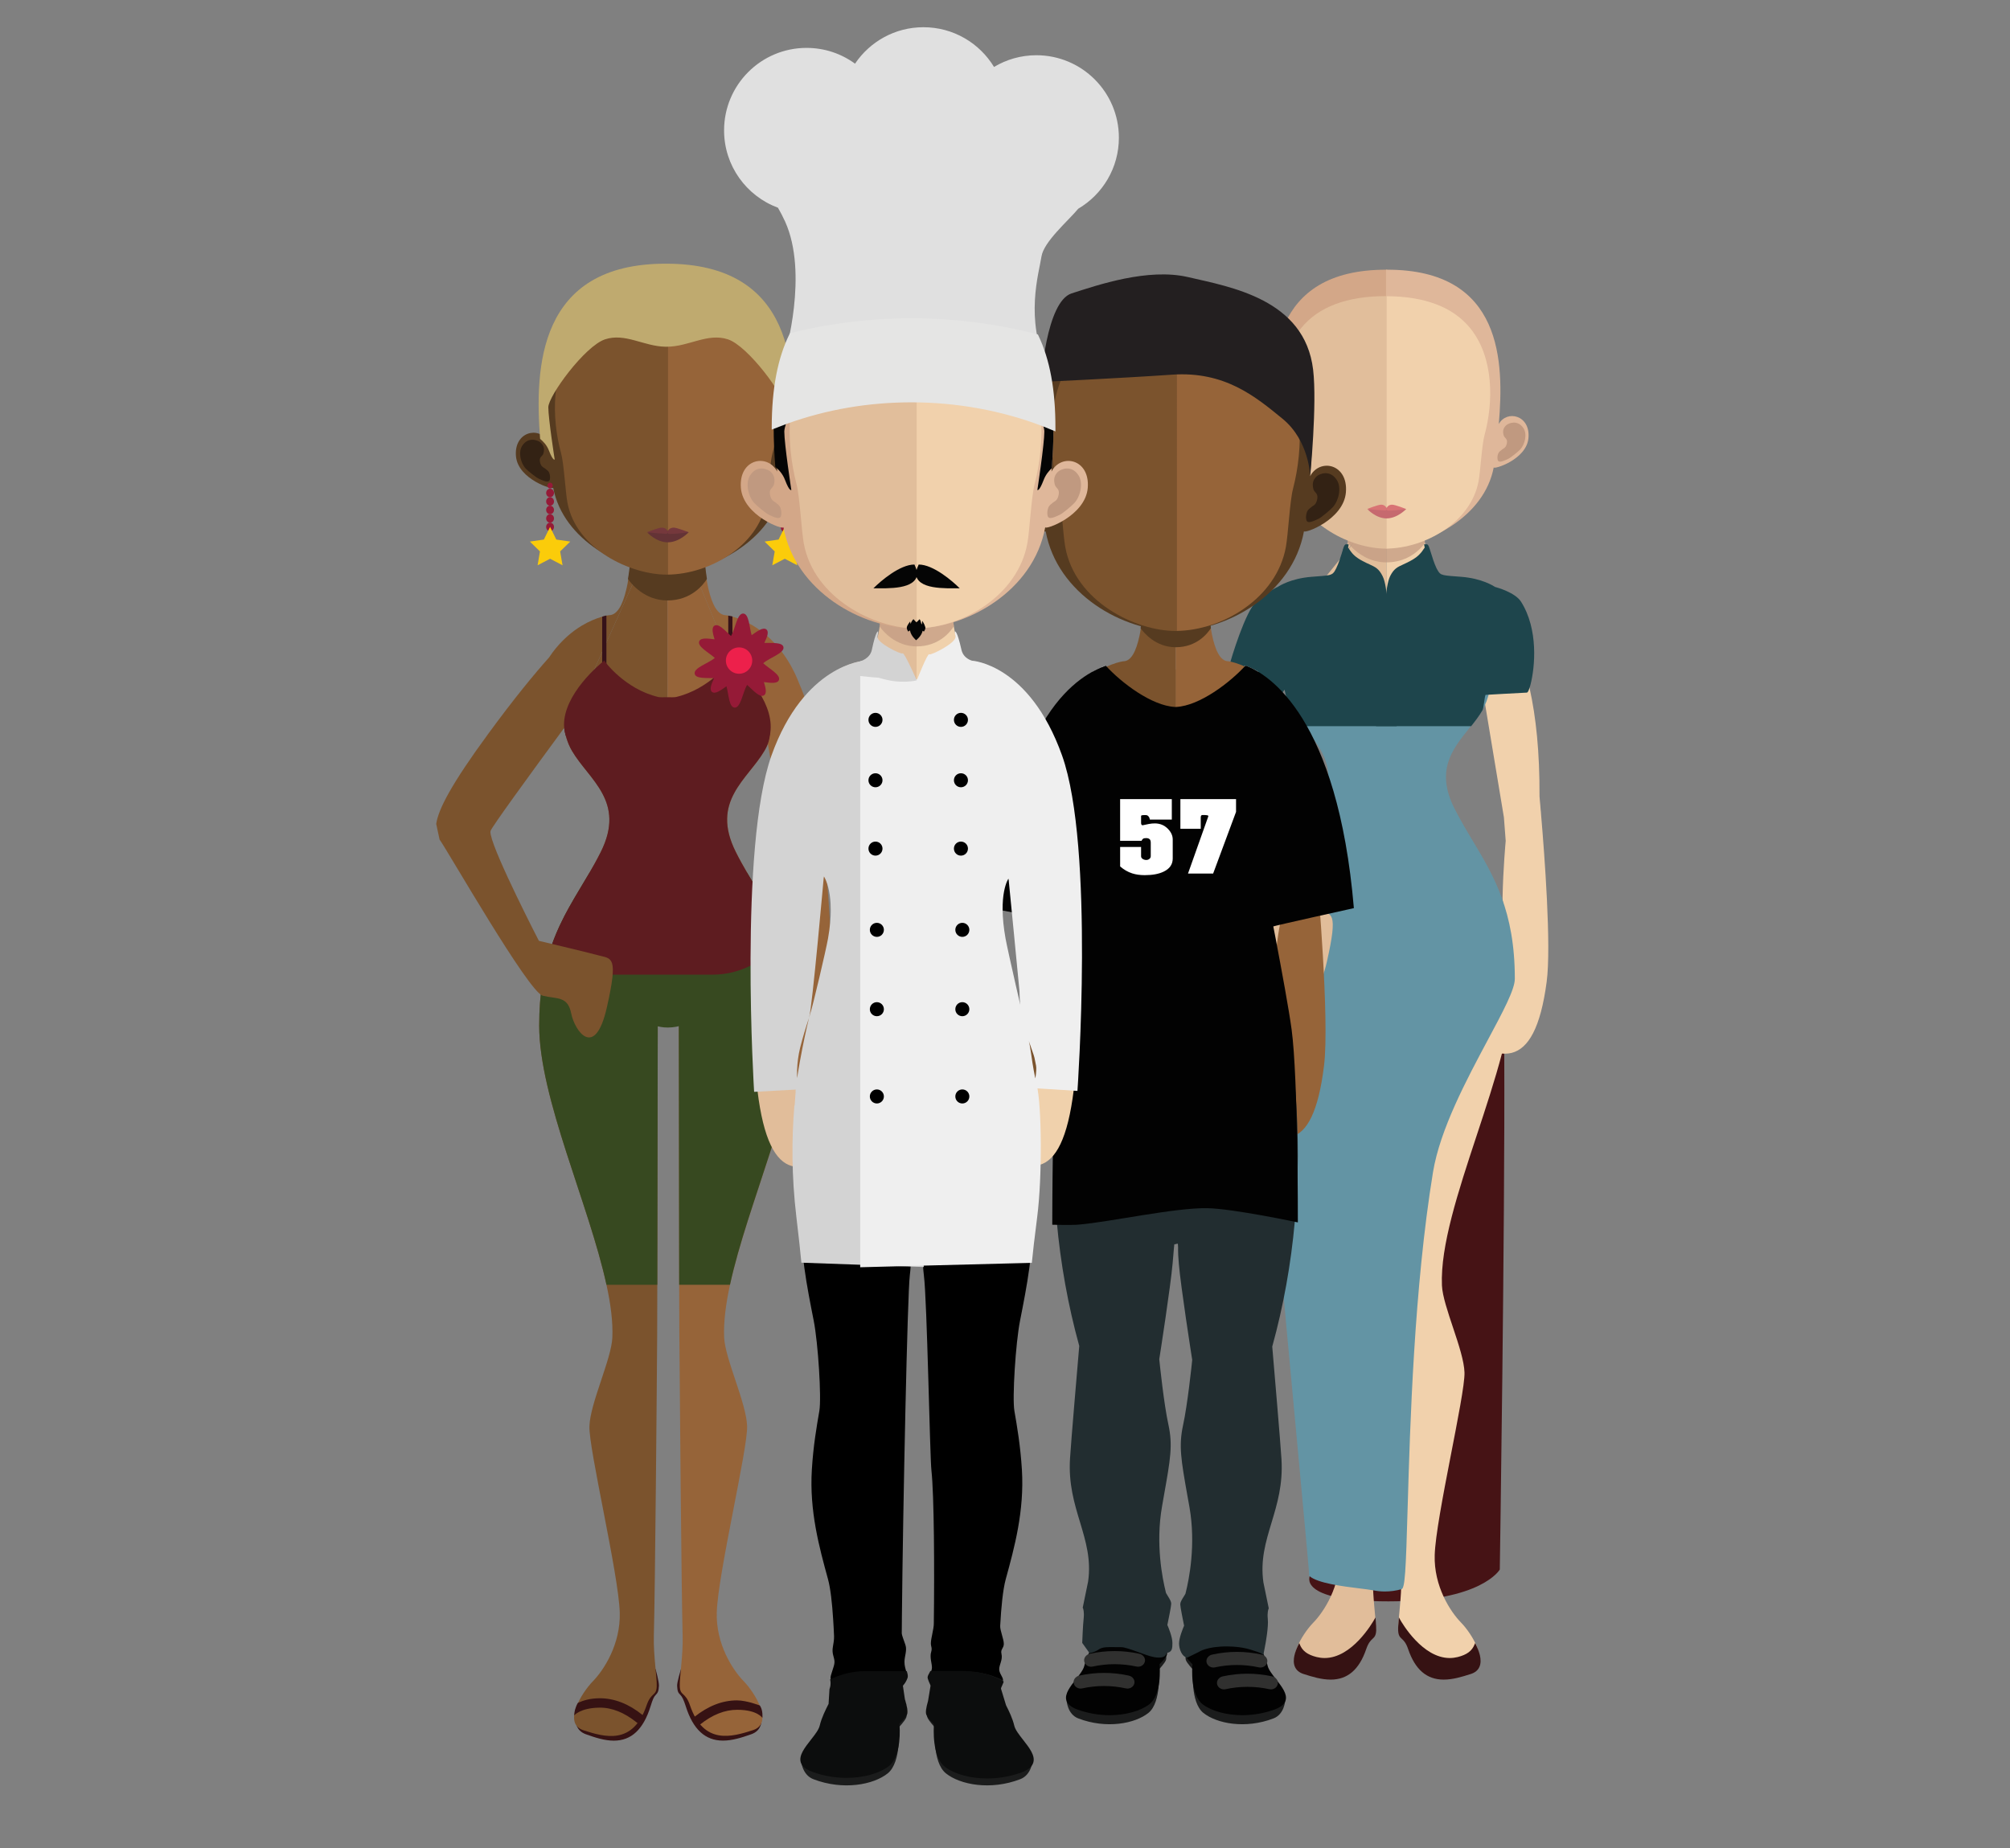 <?xml version="1.0" encoding="utf-8"?>
<!-- Generator: Adobe Illustrator 16.0.0, SVG Export Plug-In . SVG Version: 6.00 Build 0)  -->
<!DOCTYPE svg PUBLIC "-//W3C//DTD SVG 1.1//EN" "http://www.w3.org/Graphics/SVG/1.1/DTD/svg11.dtd">
<svg version="1.1" id="Layer_1" xmlns="http://www.w3.org/2000/svg" xmlns:xlink="http://www.w3.org/1999/xlink" x="0px" y="0px"
	 width="510px" height="469px" viewBox="0 0 510 469" enable-background="new 0 0 510 469" xml:space="preserve">
<rect x="0" y="0" width="510" height="469" fill="#808080" stroke="none"/>
<path fill="#461315" d="M352.299,406.405c-23.632,0-19.887-6.602-19.887-6.602s-5.2-68.713-4.453-111.708
	c0.479-27.159,24.301-96.767,24.301-96.767s29.312,49.071,29.421,76.247c0.189,44.69-1.136,130.751-1.136,130.751
	S375.982,406.405,352.299,406.405"/>
<path fill="#E1BD9A" d="M343.625,136.97l-11.723,25.294l-5.082-0.02c0,0-3.054,10.727,1.178,17.943
	c4.213,7.205,13.489,12.534,7.149,25.207c-6.35,12.667-15.344,20.822-15.325,43.2c0.03,22.378,19.068,57.646,18.22,77.664
	c-0.228,5.382-5.548,16.358-5.709,22.115c-0.169,5.754,7.256,36.724,7.546,46.32c0.241,7.896-3.952,14.345-6.688,17.146
	c-2.745,2.806-7.598,10.494-2.326,12.2c5.261,1.706,12.299,3.765,15.684-6.174c1.147-3.389,2.407-2.258,2.536-4.686
	c0.109-2.165-0.849-7.757-0.709-12.662c0.3-10.398,0.758-64.89,0.818-74.86c0.06-9.966,0.14-77.748,0.14-77.748l2.445,0.984V137.84
	C348.376,137.79,345.451,137.34,343.625,136.97"/>
<path fill="#F1D1AC" d="M364.03,394.654c0.292-9.598,7.718-40.566,7.559-46.321c-0.17-5.757-5.492-16.73-5.723-22.11
	c-0.848-20.017,18.192-55.286,18.211-77.669c0.029-22.376-8.966-30.534-15.315-43.207c-6.34-12.661,2.926-17.992,7.16-25.203
	c4.222-7.21,1.177-17.94,1.177-17.94l-6.867,0.026l-10.771-25.025c-2.646,0.52-5.284,0.679-7.681,0.639v111.051
	c0,0,0.131,0.033,0.19,0.028c0.699-0.067,2.605-1.051,2.605-1.051s0.072,67.779,0.14,77.747c0.071,9.965,0.521,64.459,0.818,74.863
	c0.143,4.9-0.827,10.493-0.708,12.658c0.131,2.433,1.388,1.294,2.535,4.683c3.396,9.939,10.424,7.879,15.696,6.181
	c5.262-1.7,0.408-9.399-2.327-12.2C367.983,409,363.793,402.556,364.03,394.654"/>
<path fill="#F1D1AC" d="M392.436,249.179c-1.548,11.707-4.643,16.951-8.875,18.026c-4.225,1.074-10.703-2.151-8.457-5.785
	c2.265-3.629,7.966-10.598,8.624-14.662c0.8-5.011-2.525-16.807-2.484-18.827c0.14-7.535,0.8-14.527,0.8-14.527l-0.41-5.372
	l-0.051-0.638l-4.822-28.994l-0.529-3.077l-2.166-1.765l-14.018-34.06l-0.746-1.843v-0.01c0.346-0.089,0.708-0.188,1.067-0.295
	c0.367-0.114,0.718-0.219,1.077-0.343v0.009c0.01,0.124,0.031,0.239,0.051,0.359v0.03c0.01,0.14,0.038,0.28,0.057,0.415
	c0.062,0.384,0.133,0.749,0.212,1.114c0.07,0.344,0.14,0.678,0.21,1.007c0.926,3.904,2.307,6.46,4.351,6.46
	c0,0,3.966,0.469,8.508,3.784c3.423,2.497,7.167,6.609,9.764,13.328c1.339,3.116,2.557,6.824,3.534,11.269
	c1.578,7.096,2.547,16.052,2.488,27.335c0.007,0.086,0.017,0.274,0.048,0.534c0,0.057,0.011,0.105,0.011,0.17
	c0.02,0.165,0.04,0.37,0.05,0.6c0.008,0.08,0.021,0.172,0.03,0.289c0.018,0.201,0.041,0.431,0.062,0.669
	c0.027,0.275,0.048,0.57,0.068,0.894c0.018,0.165,0.039,0.344,0.05,0.524c0,0.071,0.011,0.145,0.028,0.21
	c0.023,0.238,0.041,0.489,0.051,0.752C391.876,216.736,393.652,240.09,392.436,249.179"/>
<path fill="#6394A4" d="M351.392,403.897c-0.999,0-2.019-0.098-3.016-0.307c-0.758-0.142-1.967-0.294-3.375-0.468
	c-4.464-0.555-10.574-1.312-12.748-3.123l-0.119-0.095l0.03-0.146c0.047-0.555-1.101-12.79-2.538-28.285
	c-3.752-40.106-10.022-107.235-10.034-123.01c-0.019-17.211,5.382-26.235,10.612-34.953c1.599-2.659,3.246-5.417,4.724-8.367
	c4.791-9.554,0.53-14.901-3.584-20.067c-1.257-1.567-2.557-3.196-3.554-4.898c-0.857-1.487-1.487-3.204-1.847-5.116l-0.04-0.2
	l0.19-0.079c6.587-2.806,14.864-4.174,25.298-4.174h0.401c10.822,0.036,19.306,1.558,25.965,4.658l0.181,0.083l-0.041,0.2
	c-0.39,1.737-0.978,3.285-1.745,4.592c-1.001,1.705-2.297,3.326-3.546,4.894c-4.123,5.167-8.386,10.502-3.604,20.063
	c1.49,2.956,3.136,5.711,4.733,8.371c5.231,8.722,10.643,17.741,10.622,34.956c0,2.693-3.014,8.324-6.82,15.437
	c-5.418,10.138-12.159,22.759-13.937,33.597c-4.811,29.386-5.819,64.137-6.429,84.904c-0.468,16.495-0.689,20.71-1.568,20.955
	C354.217,403.703,352.8,403.897,351.392,403.897"/>
<path fill="#E1BD9A" d="M294.192,198.377c0.521-3.639,3.767-9.905,12.881-22.351c6.479-8.85,11.54-14.977,15.205-19.093
	c1.148-1.728,2.365-3.175,3.604-4.379c1.228-1.212,2.478-2.202,3.676-2.985c0.26-0.18,0.515-0.344,0.776-0.504
	c3.806-2.295,6.859-2.661,6.859-2.661c2.027,0,3.376-2.481,4.294-6.294c0.05-0.208,0.101-0.439,0.151-0.669
	c0.129-0.555,0.229-1.118,0.317-1.728c0.02-0.095,0.028-0.19,0.041-0.29c0.04-0.174,0.059-0.35,0.089-0.529v-0.009
	c0.519,0.189,1.058,0.354,1.578,0.508"/>
<path fill="#E1BD9A" d="M343.664,137.394l-0.01,0.005l-0.65,1.478l-14.506,32.253c-0.819,1.097-1.639,2.216-2.446,3.325
	c-9.024,12.298-17.9,24.501-18.329,25.644c-0.021,0.073-0.041,0.18-0.041,0.304c-0.01,0.061,0,0.119,0.01,0.19
	c0.011,0.093,0.02,0.189,0.044,0.293c0.006,0.066,0.025,0.145,0.047,0.221c1.087,5.286,11.969,26.387,11.969,26.387
	s11.593,2.73,14.838,3.609c3.265,0.889,5.021,0,2.076,12.993c-2.956,13.001-7.979,5.906-8.866,1.483
	c-0.888-4.432-3.534-3.553-7.088-4.432c-3.545-0.889-23.612-36.03-25.688-38.889"/>
<path fill="#1E454C" d="M330.665,184.291l-0.078-0.102c-0.961-1.224-1.97-2.545-2.777-3.923c-0.41-0.689-0.769-1.458-1.078-2.307
	c-0.1-0.269-0.2-0.55-0.279-0.829c-0.21-0.658-0.379-1.347-0.52-2.092c-1.047,1.434-1.889,2.586-1.889,2.586l-12.328-7.793
	c-0.141,0,3.104-11.346,5.98-15.819c1.507-2.331,5.989-4.921,6.521-5.065c0.379-0.261,3.322-2.138,8.508-2.556l1.354-0.106
	c2.067-0.154,3.104-0.229,3.745-0.544l0.088-0.049c0.13-0.06,0.241-0.14,0.361-0.265l0.068-0.075c0.239-0.23,0.42-0.59,0.661-1.048
	l0.038-0.081c0.599-1.218,1.037-2.615,1.391-3.733l0.075-0.279c0-0.02,0.021-0.07,0.042-0.121l0.1-0.308
	c0.03-0.121,0.06-0.24,0.099-0.35l-0.028-0.06l0.069-0.085c0.01-0.03,0.021-0.059,0.03-0.084c0.2-0.63,0.378-1.069,0.719-1.069
	h0.659l-0.041,0.3l-0.1,0.53c0.1,0.128,0.191,0.269,0.3,0.428c0.101,0.15,0.221,0.315,0.34,0.494
	c0.479,0.674,1.259,1.567,3.066,2.501c0.677,0.369,1.246,0.629,1.746,0.848c1.508,0.7,2.347,1.088,3.294,2.966
	c0.75,1.477,1.069,4.383,1.208,6.569l0.021,0.419l0.031,0.773l0.018,0.46c0,0.22,0.013,0.424,0.013,0.614
	c0.008,0.054,0.008,0.129,0.008,0.209c0.01,0.159,0.01,0.33,0.01,0.484c0,0.104,0,0.194-0.01,0.274c0,0.02-0.008,0.04-0.008,0.06
	c0.058,0.061,0.178,0.17,0.278,0.265c0.629,0.579,1.947,1.782,2.116,3.399c0.03,0.12,0.03,0.26,0.03,0.395v0.43
	c-0.03,4.258-0.07,10.788-0.092,16.054c-0.009,3.219-0.028,5.962-0.039,7.428v0.256H330.665z"/>
<path fill="#1E454C" d="M349.155,184.291v-0.256c-0.009-1.269-0.021-3.48-0.03-6.124c-0.011-4.214-0.029-9.505-0.069-13.83v-0.768
	c0-0.61,0-1.198-0.01-1.757c-0.012-0.506-0.012-0.984-0.012-1.433c-0.027-1.803,1.429-3.135,2.128-3.779
	c0.109-0.101,0.24-0.214,0.291-0.274c0-0.065,0-0.145,0-0.245c-0.011-0.151-0.011-0.349,0-0.579c-0.011-0.015-0.011-0.1,0-0.18
	c0-0.38,0.008-0.909,0.049-1.503v-0.114c0.008-0.09,0.008-0.18,0.02-0.28c0-0.111,0.01-0.254,0.019-0.41
	c0-0.064,0.012-0.16,0.021-0.255c0.131-2.062,0.449-4.837,1.168-6.304c0.96-1.877,1.797-2.266,3.316-2.956
	c0.489-0.229,1.068-0.49,1.747-0.858c1.128-0.589,1.977-1.219,2.584-1.927l0.08-0.09h0.012c0.309-0.348,0.52-0.668,0.707-0.958
	c0.11-0.16,0.22-0.315,0.321-0.448l-0.17-0.83h0.679c0.327,0,0.519,0.409,0.808,1.343l0.271,0.848
	c0.356,1.163,0.808,2.612,1.415,3.905c0.278,0.504,0.479,0.883,0.719,1.132c0.042,0.05,0.08,0.091,0.12,0.121
	c0.07,0.079,0.162,0.145,0.28,0.219l0.11,0.05c0.701,0.311,1.747,0.384,3.674,0.529l1.419,0.11c5.191,0.418,8.107,2.295,8.493,2.556
	c0.53,0.144,5.092,1.397,6.602,3.728c4.451,6.984,3.596,16.615,2.385,21.211c-0.01,0.051-0.027,0.099-0.04,0.15
	c-0.061,0.18-0.1,0.319-0.139,0.443c-0.37,1.17-0.551,1.274-0.728,1.294c-1.988,0.081-10.475,0.578-10.475,0.578
	c-0.262,0.616-0.452,3.366-0.75,3.875c-0.849,1.454-1.896,2.816-2.803,3.963l-0.082,0.102H349.155z"/>
<path fill="#361213" d="M337.635,426.261c-2.269,0-4.564-0.679-6.9-1.431c-1.087-0.35-1.826-0.978-2.195-1.863
	c-0.708-1.708,0.128-4.015,0.946-5.646l0.172-0.335l0.14,0.35c0.659,1.646,1.938,2.606,4.272,3.196
	c0.671,0.162,1.348,0.252,2.026,0.252c6.931,0,12.068-8.825,12.641-9.833l0.259-0.479l0.051,0.547c0.109,1.216,0.17,2.155,0.139,2.8
	c-0.07,1.279-0.448,1.646-0.938,2.098c-0.47,0.437-1.039,0.979-1.607,2.632C344.861,423.742,341.925,426.261,337.635,426.261"/>
<path fill="#361213" d="M366.309,426.261c2.277,0,4.56-0.679,6.896-1.431c1.088-0.35,1.829-0.978,2.198-1.863
	c0.709-1.708-0.128-4.015-0.949-5.646l-0.167-0.335l-0.143,0.35c-0.658,1.646-1.937,2.606-4.272,3.196
	c-0.657,0.162-1.35,0.252-2.027,0.252c-6.928,0-12.069-8.825-12.64-9.833l-0.258-0.479l-0.051,0.547
	c-0.109,1.216-0.171,2.155-0.14,2.8c0.069,1.279,0.448,1.646,0.937,2.098c0.47,0.437,1.049,0.979,1.61,2.632
	C359.079,423.742,362.021,426.261,366.309,426.261"/>
<g opacity="0.7">
	<g>
		<defs>
			<rect id="SVGID_1_" x="341.616" y="130.625" width="20.349" height="12.09"/>
		</defs>
		<clipPath id="SVGID_2_">
			<use xlink:href="#SVGID_1_"  overflow="visible"/>
		</clipPath>
		<path clip-path="url(#SVGID_2_)" fill="#C09980" d="M361.496,137.399c0.01,0.145,0.038,0.285,0.057,0.419
			c-0.358,0.484-0.857,1.083-1.496,1.678c-1.688,1.581-4.364,3.225-8.277,3.225h-0.046c-4.147-0.02-7.071-2.151-8.74-3.844
			c-0.43-0.429-0.776-0.833-1.037-1.164c0.02-0.095,0.028-0.2,0.041-0.29c0.029-0.179,0.059-0.35,0.089-0.529
			c-0.15-0.05-0.309-0.109-0.47-0.159c0.191-1.108,0.34-2.287,0.449-3.494c0.081-0.829,0.159-1.658,0.243-2.511
			c2.861,0.724,5.979,1.163,9.312,1.212h0.112c0.106,0,0.228,0,0.337-0.01c3.283-0.074,6.33-0.529,9.185-1.308
			c0.082,0.829,0.159,1.657,0.241,2.457c0.14,1.317,0.269,2.566,0.469,3.754c-0.171,0.059-0.35,0.115-0.52,0.179
			c0.01,0.124,0.031,0.239,0.051,0.359V137.399z"/>
	</g>
</g>
<path fill="#D3A788" d="M351.761,68.446c-29.533-0.049-29.711,23.672-28.396,39.157c-2.026-3.634-8.006-2.287-7.526,3.529
	c0.472,5.566,8.945,8.092,8.816,7.478c2.426,12.604,16.343,19.608,27.105,20.607c0.071,0.005,0.149,0,0.23,0.011V68.446
	C351.91,68.446,351.832,68.446,351.761,68.446"/>
<path fill="#C09980" d="M317.326,108.671c1.478-2.247,3.764-1.277,4.335-0.783c0.599,0.534,1.059,1.253,0.695,2.581
	c-0.207,0.749-1.037,0.804-0.837,1.947c0.22,1.277,0.848,1.358,1.2,1.646c0.357,0.29,0.785,0.511,1.017,1.05
	c0.209,0.539,0.25,1.118,0.13,1.607c-0.231,0.919-1.639,0.19-2.585-0.22c-0.631-0.27-2.607-1.857-3.095-2.396
	C316.918,112.759,316.337,110.169,317.326,108.671"/>
<path fill="#DFB79A" d="M351.91,68.446c29.532-0.049,29.702,23.672,28.385,39.157c2.033-3.634,8.017-2.287,7.528,3.529
	c-0.472,5.566-8.936,8.092-8.817,7.478c-2.415,12.604-16.343,19.608-27.096,20.607c-0.078,0.005-0.158,0-0.229,0.011V68.446
	C351.761,68.446,351.832,68.446,351.91,68.446"/>
<path fill="#C09980" d="M386.554,108.671c-1.487-2.247-3.773-1.277-4.334-0.783c-0.597,0.534-1.068,1.253-0.697,2.581
	c0.209,0.749,1.027,0.804,0.83,1.947c-0.222,1.277-0.838,1.358-1.201,1.646c-0.346,0.29-0.784,0.511-1.008,1.05
	c-0.218,0.539-0.258,1.118-0.129,1.607c0.228,0.919,1.639,0.19,2.576-0.22c0.63-0.27,2.605-1.857,3.104-2.396
	C386.951,112.759,387.531,110.169,386.554,108.671"/>
<path fill="#E1BE9B" d="M351.603,75.155c-9.865,0-17.085,2.726-21.446,8.098c-6.1,7.492-5.87,18.948-3.625,27.166
	c0.689,2.516,1.04,9.289,1.527,11.771c2.127,11.123,15.035,17.043,23.544,17.043c0.078,0,0.158-0.01,0.229-0.01V75.17
	C351.752,75.17,351.681,75.155,351.603,75.155"/>
<path fill="#F1D1AC" d="M373.017,83.262c-4.344-5.331-11.482-8.052-21.185-8.091v64.051c9.715-0.1,21.321-6.589,23.319-17.033
	c0.472-2.481,0.831-9.255,1.52-11.771C378.916,102.222,379.135,90.781,373.017,83.262"/>
<path fill="#C6696F" d="M356.802,129.179c0,0-2.235,2.385-4.981,2.385s-4.843-2.335-4.843-2.335s2.097-0.359,4.843-0.359
	S356.802,129.179,356.802,129.179"/>
<path fill="#D87374" d="M353.229,128.08c-0.78,0-1.39,0.483-1.409,1.088c-0.021-0.604-0.64-1.088-1.397-1.088
	c-0.79,0-3.574,1.104-3.574,1.104s2.715,0.285,3.497,0.285c0.765,0,1.454,0.309,1.475-0.27c0.012,0.579,0.568,0.359,1.348,0.359
	s3.634-0.374,3.634-0.374S354.006,128.08,353.229,128.08"/>
<path fill="#7B532D" d="M297.367,277.515c0,0.252,0,0.803-0.009,1.614c-0.021,1.421-0.05,3.608-0.1,6.233
	c-0.172,9.689-0.561,25.275-1.102,29.48c-0.79,6.267-3.185,26.109-3.185,26.109s1.762,17.35,1.392,20.659
	c-1.069,9.572-1.287,18.956-1.287,18.956s-0.504,13.949-0.587,21.744c-0.014,1.033-0.023,1.964-0.014,2.732
	c0.512,0.297,0.849,0.804,0.849,1.379c0,0.496-0.27,0.944-0.684,1.256c0.133,0.663,0.327,1.411,0.562,2.198
	c0.396,1.328,0.906,2.784,1.37,4.169c0.281,0.812,0.541,1.613,0.771,2.348c0.491,1.628,0.781,2.967,0.561,3.601
	c-0.26,0.749-1.857,2.299-1.857,2.299s0.776,7.64-2.61,10.169c-3.396,2.529-10.707,3.843-17.86,1.295
	c-7.171-2.537,0.906-7.615,1.695-10.948c0.425-1.815,1.307-3.578,2.111-5.16v-0.012c0.672-1.316,1.304-2.525,1.605-3.559
	c0-0.007,0.005-0.021,0.005-0.032c0.211-0.729,0.349-1.791,0.446-2.958c0.234-2.78,0.25-6.18,0.475-7.156
	c0.129-0.52,0.219-1.06,0.258-1.62c0.886-9.32-7.453-23.437-6.396-40.788c0.655-10.746,2.88-17.506,2.674-21.561
	c-0.352-7.022-3.119-17.034-4.464-26.899c-1.302-9.449-3.224-30.161-2.212-39.251l-0.028-0.01c0.028-0.134,0.042-0.269,0.063-0.405
	c0.886-5.825,1.727-9.559,2.02-10.776c0.069-0.299,0.11-0.448,0.11-0.448s0.006-3.33,0.795-5.459
	c0.026-0.061,0.054-0.124,0.078-0.21c0.344-0.992,1.138-3.518,1.989-6.31c0.068-0.228,0.144-0.455,0.22-0.691
	c0.007-0.047,0.021-0.098,0.036-0.146c0-0.008,0.01-0.013,0.01-0.024c0.012,0.055,0.021,0.107,0.042,0.153
	c0.359,1.525,0.971,3.026,1.819,4.313c1.318,1.98,3.401,3.114,5.421,4.212c1.329,0.729,2.582,1.413,3.468,2.271
	c1.306,1.264,3.644,4.966,5.438,8.279c0.88,1.639,1.641,3.17,2.08,4.277c0.185,0.479,0.343,0.866,0.45,1.142
	C294.534,275.823,295.146,277.039,297.367,277.515"/>
<path fill="#966439" d="M321.494,422.809c0.793,3.331,8.87,8.411,1.703,10.954c-7.158,2.54-14.467,1.229-17.87-1.304
	c-3.393-2.526-2.604-10.168-2.604-10.168s-1.591-1.548-1.862-2.297c-0.198-0.566,0.01-1.699,0.421-3.104l0.01-0.036
	c0.24-0.86,0.562-1.812,0.903-2.809c0.469-1.382,0.969-2.839,1.369-4.165c0.241-0.796,0.433-1.539,0.572-2.202
	c-0.42-0.312-0.69-0.758-0.69-1.256c0-0.569,0.328-1.088,0.85-1.373c0.011-0.771,0-1.705-0.02-2.735
	c-0.08-7.8-0.581-21.747-0.581-21.747s-0.22-9.38-1.281-18.956c-0.381-3.312,1.381-20.659,1.381-20.659s-2.392-19.84-3.183-26.109
	c-0.541-4.223-0.942-19.861-1.11-29.549c-0.041-2.584-0.072-4.744-0.082-6.151v-0.014c-0.021-0.806-0.021-1.362-0.021-1.616
	c2.225-0.474,2.835-1.693,3.574-3.527c0.12-0.279,0.271-0.67,0.462-1.147c0.43-1.103,1.191-2.637,2.081-4.275
	c1.793-3.313,4.136-7.016,5.437-8.282c0.882-0.855,2.133-1.537,3.465-2.264c2.013-1.098,4.104-2.228,5.415-4.222
	c0.852-1.279,1.472-2.782,1.834-4.309c0-0.006,0-0.016,0-0.03c0.019-0.041,0.028-0.074,0.028-0.119
	c0.09,0.288,0.19,0.579,0.272,0.86c0.849,2.796,1.64,5.312,1.991,6.307c0.03,0.083,0.049,0.149,0.069,0.21
	c0.791,2.129,0.801,5.464,0.801,5.464s0.039,0.145,0.109,0.44c0.251,1.069,0.922,4.041,1.684,8.636
	c0.129,0.801,0.258,1.656,0.398,2.556l-0.029,0.011c1.021,9.087-0.911,29.794-2.211,39.238c-1.342,9.87-4.116,19.884-4.457,26.904
	c-0.209,4.051,2.014,10.812,2.664,21.561c1.062,17.352-7.278,31.474-6.397,40.791c0.049,0.554,0.141,1.09,0.26,1.617
	c0.23,1.033,0.241,4.728,0.521,7.574c0.09,0.997,0.222,1.897,0.401,2.54c0,0.005,0.011,0.02,0.011,0.03
	c0.33,1.106,1.011,2.398,1.742,3.827C320.283,419.423,321.095,421.093,321.494,422.809"/>
<g>
	<defs>
		<path id="SVGID_3_" d="M296.799,279.016c0.16,0.039,0.319,0.064,0.47,0.064c0.81,0.102,1.451,0.075,1.881,0.068
			c0.443-0.008,0.662-0.008,0.662-0.008s-0.219-0.017-0.662-0.035c-0.21-0.008-0.479-0.025-0.791-0.039
			c-0.309-0.017-0.669-0.09-1.06-0.14c-0.171-0.009-0.321-0.05-0.5-0.087V279.016z"/>
	</defs>
	<clipPath id="SVGID_4_">
		<use xlink:href="#SVGID_3_"  overflow="visible"/>
	</clipPath>
	
		<linearGradient id="SVGID_5_" gradientUnits="userSpaceOnUse" x1="-139.373" y1="561.861" x2="-134.26" y2="561.861" gradientTransform="matrix(4.887 0 0 -4.887 955.953 3024.984)">
		<stop  offset="0" style="stop-color:#FFFFFF"/>
		<stop  offset="1" style="stop-color:#211915"/>
	</linearGradient>
	<rect x="296.799" y="278.84" clip-path="url(#SVGID_4_)" fill="url(#SVGID_5_)" width="3.013" height="0.342"/>
</g>
<path d="M299.399,282.629L299.399,282.629z"/>
<path fill="#FFFFFF" d="M277.217,170.479c4.627,5.088,13.786,12.096,20.861,12.448h0.15h0.03h0.022c0.028,0,0.099,0.028,0.148,0
	c7.087-0.353,16.237-7.36,20.872-12.448c-1.23-0.709-2.373-1.226-3.332-1.585c-3.895,4.291-11.614,10.222-17.601,10.518
	c-0.06,0.028-0.11,0-0.131,0h-0.028h-0.021h-0.119c-5.964-0.296-13.683-6.197-17.577-10.485
	C279.539,169.279,278.42,169.786,277.217,170.479"/>
<path fill="#1B1C1C" d="M295.796,410.375c0.161,0.611,0.271,1.123,0.141,1.525c-0.509,1.558-1.181,1.874-1.111,2.097l0.461,3.398
	c0.481,1.756,0.781,3.197,0.561,3.88c-0.27,0.809-1.854,2.479-1.854,2.479s0.772,8.231-2.597,10.951
	c-3.391,2.728-10.673,4.141-17.809,1.4c-2.763-1.054-2.952-4.5-2.952-4.5s4.165-5.093,4.644-7.298
	c0.43-1.954,1.302-3.852,2.106-5.562v-0.012l0.236-3.869c0.088-0.321,0.406-1.103,0.17-2.435c0.538-0.278,1.087-0.529,1.646-0.746
	c2.102-0.849,4.383-1.309,6.754-1.309H295.796z"/>
<path fill="#020202" d="M281.551,435.287c-2.746,0-5.449-0.464-8.027-1.383c-1.702-0.598-2.665-1.378-2.958-2.379
	c-0.48-1.644,1.001-3.528,2.436-5.359c0.964-1.234,1.882-2.399,2.117-3.393c0.415-1.753,1.208-3.394,2.121-5.2l0.165-0.32
	c0.599-1.177,1.162-2.286,1.432-3.223c0.19-0.647,0.327-1.576,0.448-2.955c0.103-1.203,0.162-2.541,0.222-3.721
	c0.067-1.548,0.128-2.89,0.261-3.454c0.125-0.52,0.206-1.059,0.253-1.601l0.015-0.143h12.614v0.157
	c-0.016,0.996-0.025,1.892-0.02,2.636c0.538,0.347,0.854,0.888,0.854,1.473c0,0.484-0.24,0.962-0.669,1.315
	c0.123,0.599,0.295,1.288,0.538,2.096c0.322,1.07,0.716,2.236,1.104,3.356l0.271,0.807c0.279,0.813,0.539,1.614,0.77,2.346
	c0.59,1.963,0.763,3.11,0.56,3.7c-0.249,0.705-1.56,2.02-1.844,2.311c0.074,0.85,0.604,7.79-2.674,10.231
	C289.254,434.279,285.522,435.287,281.551,435.287"/>
<path fill="#30302F" d="M290.471,421.775c-0.268,0.882-1.203,1.371-2.102,1.173c-3.665-0.803-7.47-0.803-11.13,0
	c-0.898,0.198-1.838-0.291-2.105-1.173c-0.267-0.879,0.35-1.841,1.389-2.069c4.137-0.916,8.422-0.916,12.563,0
	C290.121,419.935,290.735,420.899,290.471,421.775"/>
<path fill="#30302F" d="M287.798,427.313c-0.265,0.879-1.205,1.376-2.104,1.182c-3.662-0.813-7.464-0.813-11.126,0
	c-0.901,0.194-1.84-0.303-2.105-1.182c-0.268-0.873,0.349-1.838,1.389-2.067c4.136-0.912,8.423-0.912,12.557,0
	C287.45,425.476,288.065,426.44,287.798,427.313"/>
<path fill="#1B1C1C" d="M301.904,413.997l-0.462,3.398c-0.491,1.756-0.779,3.197-0.56,3.88c0.26,0.809,1.85,2.479,1.85,2.479
	s-0.778,8.231,2.595,10.951c3.394,2.728,10.673,4.141,17.81,1.4c2.763-1.054,2.952-4.5,2.952-4.5s-4.163-5.093-4.643-7.298
	c-0.432-1.954-1.302-3.852-2.104-5.562v-0.005l-1.522-3.781c-0.09-0.326,0.882-1.197,1.111-2.529
	c-0.538-0.278-1.081-0.529-1.642-0.746c-2.102-0.842-4.384-1.309-6.757-1.309C310.533,410.375,301.973,413.78,301.904,413.997"/>
<path fill="#020202" d="M315.218,435.287c-3.974,0-7.709-1.008-9.99-2.702c-3.273-2.441-2.745-9.382-2.662-10.231
	c-0.292-0.291-1.604-1.605-1.854-2.311c-0.188-0.544-0.059-1.557,0.422-3.204c0.25-0.883,0.571-1.846,0.91-2.842l0.271-0.807
	c0.39-1.12,0.779-2.286,1.101-3.361c0.24-0.803,0.42-1.492,0.542-2.091c-0.432-0.354-0.672-0.831-0.672-1.315
	c0-0.585,0.32-1.126,0.852-1.473c0.01-0.744,0-1.64-0.021-2.636v-0.157h12.615l0.021,0.143c0.05,0.542,0.129,1.081,0.248,1.595
	c0.131,0.57,0.191,1.89,0.262,3.427c0.061,1.333,0.13,2.847,0.26,4.166c0.101,1.088,0.241,1.925,0.399,2.515
	c0.291,0.973,0.853,2.091,1.453,3.271l0.281,0.561c0.79,1.55,1.581,3.213,1.99,4.94c0.241,0.993,1.161,2.158,2.124,3.393
	c1.431,1.831,2.912,3.716,2.432,5.359c-0.29,1.001-1.252,1.781-2.953,2.379C320.664,434.823,317.962,435.287,315.218,435.287"/>
<path fill="#30302F" d="M306.169,421.979c0.27,0.879,1.209,1.375,2.102,1.174c3.665-0.805,7.468-0.805,11.133,0
	c0.9,0.201,1.842-0.295,2.101-1.174c0.271-0.881-0.35-1.839-1.381-2.064c-4.146-0.92-8.429-0.92-12.563,0
	C306.518,420.14,305.908,421.105,306.169,421.979"/>
<path fill="#30302F" d="M308.841,427.518c0.271,0.881,1.211,1.372,2.104,1.18c3.674-0.808,7.468-0.808,11.132,0
	c0.902,0.192,1.841-0.299,2.103-1.18c0.271-0.877-0.353-1.845-1.383-2.074c-4.145-0.909-8.43-0.909-12.563,0
	C309.191,425.673,308.582,426.641,308.841,427.518"/>
<path fill="#966439" d="M312.495,168.448c0,0,22.025,0,21.774,54.827c0,0,3.125,35.43,1.681,47.15
	c-1.43,11.719-4.295,16.973-8.209,18.052c-3.901,1.077-9.909-2.154-7.816-5.793c2.081-3.635,6.585-10.614,7.187-14.682
	c0.75-5.021-3.896-16.84-3.864-18.861c0.13-7.539,1.521-14.547,1.521-14.547l-0.421-6.031c0,0-3.392-5.473-5.335-12.967
	c-0.911-3.502,1.691-20.879,1.691-20.879L312.495,168.448z"/>
<path fill="#7B532D" d="M283.667,168.704c0,0-22.033,0-21.773,54.825c0,0-3.13,35.431-1.697,47.153
	c1.438,11.719,4.307,16.975,8.217,18.053c3.912,1.076,9.909-2.156,7.822-5.798c-2.086-3.635-6.586-10.617-7.191-14.679
	c-0.749-5.024,3.901-16.843,3.864-18.857c-0.131-7.544-1.518-14.55-1.518-14.55l0.416-6.025c0,0,3.391-5.479,5.341-12.97
	c0.911-3.505-1.697-20.882-1.697-20.882L283.667,168.704z"/>
<path fill="#222D30" d="M292.875,420.565c-2.146-0.352-6.724-2.538-8.406-2.538c-3.624,0-4.652-0.173-5.868,0.696
	c-0.795,0.568-2.149,0.818-2.149,0.818l-1.857-2.594l0.01-0.283c0.003-0.04,0.152-4.141,0.362-6.023
	c0.17-1.585-0.147-2.406-0.147-2.41l-0.1-0.226l1.371-6.655c0.792-5.575-0.591-10.164-2.044-15.013
	c-1.457-4.81-2.954-9.778-2.548-16.211c0.279-4.479,1.859-22.93,2.335-28.475l0.006-0.063c-5.681-20.574-7.647-42.527-5.854-65.224
	c0.475-5.908,1.482-10.128,1.777-11.283c0.082-0.322,0.058-1.09,0.042-1.648c-0.029-0.983-0.037-1.429,0.168-1.773l0.242-0.395
	l0.457,0.015c0.157,0.01,1.573,0.084,2.694,0.669c0.493,0.197,5.427,0.419,13.566,0.419h0.247c0.078,0.005,6.783,0.312,11.991,0.614
	c0.219,0.021,0.451,0.027,0.7,0.027h0.35c4.576-0.244,9.2-0.469,9.2-0.469h0.321c8.119,0,13.043-0.219,13.545-0.423
	c1.12-0.585,2.522-0.652,2.683-0.662l0.46-0.017l0.241,0.396c0.209,0.342,0.199,0.782,0.171,1.764
	c-0.021,0.538-0.051,1.331,0.038,1.671c0.302,1.151,1.312,5.368,1.773,11.269c1.802,22.685-0.16,44.627-5.848,65.219l0.011,0.075
	c0.471,5.545,2.052,23.99,2.333,28.466c0.401,6.429-1.091,11.394-2.542,16.2c-1.463,4.865-2.845,9.45-2.043,15.081l1.361,6.605
	l-0.1,0.229c0,0-0.311,0.818-0.15,2.404c0.23,1.996-0.57,6.233-0.57,6.28l-0.041,0.203l-0.52,2.754c0,0-0.131-0.455-2.112-1.037
	c-0.751-0.22-2.784-1.121-6.849-1.172c-5.375-0.068-7.379,1.38-7.379,1.38l-2.942,1.449c-1.401-0.169-2.102-2.236-2.102-3.568
	c0-1.441,0.931-3.71,1.28-4.539c-0.26-1.264-0.972-4.781-0.972-5.396c0-0.543,0.342-1.133,0.871-1.966
	c0.142-0.226,0.422-0.665,0.462-0.791c0.011-0.024,0.029-0.123,0.059-0.263c0.843-3.351,2.614-12.167,0.942-21.668l-0.512-2.853
	c-1.631-9.229-2.242-12.687-1.11-17.941c1.131-5.154,2.184-15.194,2.322-16.563c-0.171-1.067-2.893-18.479-3.394-24.381
	c-0.341-3.999-0.089-3.481-0.24-5.045c-0.03-0.253-0.882,0.256-0.901,0.035c-0.021,0.157-0.101,0.818-0.43,4.833
	c-0.511,5.863-3.194,23.108-3.396,24.381c0.142,1.37,1.184,11.431,2.314,16.557c1.142,5.257,0.531,8.708-1.111,17.938l-0.5,2.864
	c-1.677,9.505,0.101,18.32,0.939,21.672c0,0,0.052,0.239,0.062,0.278c0.04,0.105,0.311,0.551,0.45,0.757
	c0.53,0.846,0.882,1.441,0.882,1.986c0,0.582-0.661,3.874-0.981,5.389c0.361,0.828,1.281,3.103,1.281,4.541
	c0,1.332-0.02,2.384-1.5,2.557C295.979,419.489,296.067,421.093,292.875,420.565"/>
<path fill="#7B532D" d="M298.299,143.109v59.143h-32.154c-0.517-0.228-0.787-0.337-0.787-0.337
	c0-31.727,19.682-34.096,19.682-34.096c1.962,0,3.225-2.522,4.06-6.354c0.137-0.591,0.246-1.195,0.338-1.852
	c0.186-1.081,0.338-2.231,0.45-3.429c0.072-0.717,0.14-1.441,0.2-2.183c0.298-3.634,0.392-7.575,0.392-11.316
	C290.479,142.685,294.806,143.109,298.299,143.109"/>
<path fill="#966439" d="M331.355,201.915c0,0-0.29,0.109-0.76,0.337h-32.297v-59.143h0.07c3.494,0,7.85-0.431,7.85-0.431
	c0,3.718,0.091,7.621,0.381,11.229c0.068,0.721,0.14,1.445,0.199,2.143c0.141,1.239,0.271,2.413,0.451,3.517v0.023
	c0.069,0.491,0.158,0.944,0.25,1.4c0.83,4.079,2.142,6.828,4.163,6.828C311.663,167.819,331.355,170.188,331.355,201.915"/>
<path fill="#7B532D" d="M298.35,169.875v109.271c-0.068,0-0.15,0-0.241-0.01c-0.12,0-0.229,0-0.33-0.01h-0.42
	c-0.359-0.005-0.56-0.005-0.56-0.005l0.049-0.125c-0.24-0.056-0.501-0.127-0.78-0.183c-0.221-0.091-0.472-0.209-0.713-0.317
	c-0.239-0.133-0.438-0.337-0.679-0.518c-0.827-0.866-1.241-2.112-1.796-3.363c-0.774-1.847-1.662-3.906-2.659-6.066
	c-0.387-0.842-0.791-1.694-1.206-2.554c-0.754-1.533-1.586-3.169-2.599-4.539c-0.138-0.173-0.292-0.335-0.454-0.507
	c-0.125-0.112-0.314-0.276-0.469-0.398c-0.349-0.268-0.715-0.516-1.102-0.754c-0.772-0.461-1.6-0.871-2.409-1.314
	c-1.63-0.884-3.298-1.84-4.525-3.344c-1.112-1.501-1.852-3.213-2.235-4.937c-0.012-0.01-0.012-0.014-0.012-0.024
	c-0.048-0.229-0.103-0.452-0.126-0.68c-0.012-0.05-0.016-0.085-0.025-0.136c-0.244-1.464-0.244-2.91,0.092-4.301
	c0.128-0.385,0.26-0.76,0.383-1.134c0.133-0.354,0.269-0.697,0.401-1.042c0.241-0.696,0.444-1.396,0.649-2.049
	c0.374-1.321,0.721-2.546,1.01-3.631c0.252-0.966,0.436-2.06,0.436-2.15c0,0.007-0.006,0.018-0.006,0.021
	c-0.055-7.053-0.767-17.087-0.767-17.087c-1.559-3.034-3.695-9.741-4.94-13.897c-0.642-2.112-1.062-3.581-1.062-3.581
	s0.103-0.831,0.293-2.226c0.686-4.966,2.544-17.04,5.186-23.455c1.223-2.973,4.186-4.386,7.469-4.989
	c5.811-1.054,12.617,0.425,12.617,0.425C297.348,170.115,297.858,169.991,298.35,169.875"/>
<path fill="#966439" d="M318.451,233.138c-0.011,0.443-0.011,0.885-0.019,1.31c0.2,0.769,0.431,1.691,0.72,2.742
	c0.279,1.077,0.631,2.295,1.011,3.632c0.191,0.653,0.401,1.354,0.643,2.048c0.131,0.343,0.269,0.688,0.399,1.037
	c0.13,0.38,0.26,0.755,0.381,1.144c0.34,1.382,0.34,2.836,0.1,4.289c0,0.035-0.01,0.079-0.019,0.12c0,0.014,0,0.021-0.013,0.032
	c-0.029,0.223-0.078,0.443-0.118,0.666c0,0.013,0,0.013-0.011,0.021v0.011c-0.391,1.709-1.121,3.434-2.242,4.936
	c-1.222,1.504-2.895,2.465-4.525,3.346c-0.811,0.436-1.632,0.851-2.402,1.312c-0.391,0.238-0.762,0.486-1.101,0.743
	c-0.161,0.136-0.352,0.303-0.481,0.406c-0.149,0.176-0.312,0.335-0.451,0.513c-1.01,1.367-1.842,3.001-2.592,4.535
	c-0.391,0.812-0.782,1.619-1.143,2.409c-1.021,2.221-1.933,4.312-2.723,6.2c-0.56,1.264-0.971,2.514-1.802,3.375
	c-0.229,0.177-0.439,0.384-0.681,0.517c-0.25,0.11-0.481,0.226-0.712,0.325c-0.279,0.047-0.54,0.127-0.789,0.182l0.059,0.149
	c0,0-0.18,0-0.53,0.01h-0.132c-0.099,0-0.198,0-0.309,0.005c-0.181,0-0.39,0-0.62-0.005V169.875c2.894-0.674,5.226-0.714,7.099-0.35
	c1.611-0.094,3.423-0.099,5.196,0.096c3.893,0.405,7.647,1.77,9.068,5.209c2.943,7.13,4.315,21.214,4.625,24.825
	c0.051,0.552,0.069,0.856,0.069,0.856s-0.52,2.35-1.3,5.385c-1.042,4.095-2.573,9.477-3.915,12.093c0,0-0.589,8.325-0.741,15.14
	V233.138z"/>
<path fill="#563B20" d="M307.25,159.377v0.025c-0.791,1.261-3.524,4.857-8.932,4.857h-0.037c-5.128-0.021-8.108-3.751-8.88-4.836
	c0.183-1.087,0.341-2.233,0.454-3.433c0.064-0.721,0.137-1.444,0.202-2.188c2.508,0.63,5.22,1.014,8.131,1.061h0.093
	c2.992-0.047,5.733-0.453,8.318-1.148c0.06,0.718,0.13,1.439,0.199,2.141C306.929,157.098,307.07,158.276,307.25,159.377"/>
<path fill="#020202" d="M343.52,230.473c0,0-20.133,4.451-20.662,4.697l-2.323-13.102c0,0,5.855,29.325,7.188,39.2
	c1.662,12.313,1.581,48.959,1.581,48.959s-16.487-3.499-22.994-3.608c-8.211-0.14-24.395,3.454-32.567,4.168
	c-1.996,0.177-6.75,0.032-6.75,0.032s0.029-35.952,1.208-46.972c1.165-10.906,6.858-40.611,6.858-40.611l-1.316,11.753
	c-0.567-0.245-20.37-4.121-20.37-4.121c2.475-50.46,21.2-59.717,27.183-61.946c3.897,4.291,11.617,10.194,17.584,10.493h0.119h0.022
	h0.028c0.03,0,0.079,0.026,0.12,0c5.986-0.299,13.704-6.23,17.609-10.521C321.996,171.1,339.425,182.102,343.52,230.473"/>
<path fill="#FFFFFF" d="M289.529,207.15v1.679c0,0.411,0.137,0.611,0.401,0.611c0.52-0.129,1.046-0.231,1.569-0.327
	c0.523-0.099,1.028-0.145,1.503-0.145c1.312,0,2.425,0.452,3.324,1.368c0.821,0.831,1.231,1.74,1.231,2.708v4.832
	c0,1.482-0.76,2.589-2.293,3.328c-1.235,0.601-2.846,0.897-4.815,0.897c-1.163,0-2.219-0.149-3.166-0.449
	c-1.119-0.359-2.131-0.949-3.071-1.765v-4.942h5.316v2.34c0,0.296,0.137,0.529,0.413,0.704c0.278,0.175,0.575,0.261,0.912,0.261
	c0.3,0,0.561-0.092,0.785-0.271c0.229-0.18,0.345-0.422,0.345-0.711v-3.369c0-0.451-0.096-0.77-0.303-0.937
	c-0.204-0.175-0.492-0.263-0.852-0.263c-0.363,0-0.615,0.045-0.768,0.144c-0.15,0.09-0.288,0.271-0.415,0.537h-5.435v-10.579h13.115
	v5.2h-5.565c-0.047-0.324-0.159-0.59-0.345-0.813c-0.176-0.215-0.398-0.327-0.649-0.327h-0.599c-0.124,0-0.262,0.016-0.41,0.041
	C289.604,206.924,289.529,207.003,289.529,207.15"/>
<path fill="#FFFFFF" d="M307.81,221.7h-6.377l5.146-14.502c0.049-0.164-0.041-0.256-0.261-0.294c-0.23-0.043-0.42-0.063-0.561-0.063
	h-0.681c-0.271,0-0.411,0.215-0.411,0.641v0.537v2.32h-5.164v-7.537h14.124v3.237L307.81,221.7z"/>
<path fill="#49484A" d="M278.08,98.785c0,0-0.434,11.816-2.61,15.552c-2.179,3.732-1.037,6.525-14.891,10.129
	c-8.562,2.229-22.561,0.439-27.345-12.091c-1.268-3.306-4.928-10.797,9.389-11.729C256.928,99.708,278.08,98.785,278.08,98.785"/>
<path fill="#563B20" d="M297.999,71.515c-35.626,0-35.834,29.83-34.243,49.344c-2.446-4.628-9.674-3.198-9.083,4.09
	c0.574,7.021,10.786,10.652,10.641,9.838c2.922,16.064,19.688,25.346,32.685,25.346c0.09,0,0.189-0.013,0.271-0.013V71.524
	C298.18,71.524,298.089,71.515,297.999,71.515"/>
<path fill="#332214" d="M256.949,121.868c1.76-2.809,4.479-1.599,5.145-0.979c0.711,0.675,1.271,1.568,0.835,3.234
	c-0.252,0.933-1.234,1.007-0.991,2.429c0.264,1.606,1.007,1.708,1.423,2.066c0.413,0.365,0.943,0.64,1.202,1.319
	c0.252,0.676,0.299,1.393,0.154,2.009c-0.27,1.146-1.946,0.23-3.068-0.273c-0.74-0.338-3.091-2.327-3.686-2.998
	C256.466,126.987,255.775,123.744,256.949,121.868"/>
<path fill="#563B20" d="M298.18,71.515c35.628,0,35.831,29.83,34.238,49.344c2.441-4.628,9.68-3.198,9.08,4.09
	c-0.57,7.021-10.783,10.652-10.633,9.838c-2.923,16.064-19.691,25.346-32.686,25.346c-0.091,0-0.191-0.013-0.281-0.013V71.524
	C297.999,71.524,298.089,71.515,298.18,71.515"/>
<path fill="#332214" d="M339.224,121.868c-1.762-2.809-4.473-1.599-5.146-0.979c-0.71,0.675-1.262,1.568-0.83,3.234
	c0.251,0.933,1.231,1.007,0.991,2.429c-0.26,1.606-1.001,1.708-1.423,2.066c-0.408,0.365-0.939,0.64-1.201,1.319
	c-0.249,0.676-0.309,1.393-0.158,2.009c0.27,1.146,1.951,0.23,3.074-0.273c0.738-0.338,3.092-2.327,3.684-2.998
	C339.715,126.987,340.406,123.744,339.224,121.868"/>
<path fill="#7B532D" d="M298.281,79.924c-11.727,0-20.301,3.403-25.498,10.124c-7.254,9.385-6.979,23.72-4.299,34.013
	c0.817,3.149,1.234,11.625,1.802,14.742c2.527,13.917,17.885,21.327,27.995,21.327c0.088,0,0.188-0.014,0.268-0.014V79.933
	C298.46,79.933,298.38,79.924,298.281,79.924"/>
<path fill="#966439" d="M323.728,90.06c-5.155-6.672-13.636-10.072-25.179-10.127v80.184c11.555-0.127,25.35-8.246,27.722-21.315
	c0.571-3.116,0.991-11.596,1.803-14.741C330.745,113.798,331.007,99.479,323.728,90.06"/>
<path fill="#231F20" d="M264.133,96.938c0,0,1.248-20.394,7.775-22.482c6.532-2.093,19.341-6.509,29.543-4.131
	c10.725,2.492,29.596,5.588,31.729,23.501c1.04,8.733-0.752,27.032-0.752,27.032s-0.181-8.996-7.019-14.592
	c-6.848-5.598-14.614-12.103-28.001-11.18C284.039,96.006,264.133,96.938,264.133,96.938"/>
<path fill="#0B0B0B" d="M210.911,134.534c0,0-2.842,3.043-6.351,3.043c-3.515,0-6.198-2.98-6.198-2.98s2.684-0.46,6.198-0.46
	C208.068,134.137,210.911,134.534,210.911,134.534"/>
<path fill="#361213" d="M155.758,441.754c-2.345,0-4.685-0.762-7.082-1.616c-1.313-0.466-2.15-1.332-2.468-2.589
	c-0.941-3.666,3.473-9.437,5.337-11.539c0.835-0.937,14.81-2.402,14.81-2.402s0.887,3.262,0.84,4.204
	c-0.069,1.486-0.333,1.828-0.822,2.335c-0.465,0.477-0.728,1.045-1.299,2.867C163.253,438.894,160.198,441.754,155.758,441.754"/>
<path fill="#361213" d="M183.434,441.743c-4.492,0-7.584-2.845-9.426-8.687c-0.577-1.793-0.942-2.472-1.408-2.948
	c-0.503-0.509-0.72-0.783-0.794-2.268c-0.042-0.938,0.969-4.217,0.969-4.217s14.232,1.521,15.069,2.455
	c1.885,2.077,6.188,7.798,5.258,11.449c-0.326,1.269-1.166,2.144-2.505,2.609C188.178,440.984,185.811,441.743,183.434,441.743"/>
<path fill="#7B532D" d="M169.378,128.563v132.032l-2.488-1.001c0,0-0.053,43.413-0.111,66.474
	c-0.012,6.031-0.022,10.672-0.034,12.773c-0.062,10.163-0.528,65.703-0.846,76.314c-0.132,4.997,0.846,10.69,0.729,12.9
	c-0.125,2.476-1.406,1.321-2.583,4.779c-3.451,10.123-10.616,8.022-15.995,6.287c-5.367-1.735-0.418-9.568,2.373-12.432
	c2.794-2.859,7.071-9.429,6.826-17.482c-0.29-9.778-7.863-41.349-7.695-47.216c0.163-5.858,5.584-17.048,5.815-22.53
	c0.175-3.954-0.417-8.492-1.486-13.395c-4.43-20.444-17.06-47.382-17.075-65.773c-0.009-8.387,1.216-14.816,3.111-20.237
	c2.515-7.231,6.204-12.67,9.645-18.566c0.989-1.69,1.948-3.417,2.857-5.238c6.468-12.909-2.984-18.339-7.288-25.687
	c-1.189-2.019-1.81-4.318-2.091-6.575c-0.741-5.965,0.89-11.718,0.89-11.718l5.775,0.025L169.378,128.563z"/>
<path fill="#966439" d="M188.686,426.651c2.789,2.853,7.743,10.7,2.367,12.432c-5.368,1.737-12.531,3.836-15.985-6.298
	c-1.176-3.457-2.457-2.3-2.583-4.774c-0.112-2.195,0.866-7.901,0.719-12.899c-0.296-10.606-0.766-66.157-0.831-76.309
	c-0.023-2.101-0.026-6.716-0.047-12.739c-0.053-23.049-0.096-66.508-0.096-66.508l-2.656,1.076l-0.203-0.037V128.563l17.976,43.699
	l7.839-0.025c0,0,1.964,6.917,0.599,13.458c-0.35,1.68-0.921,3.326-1.801,4.822c-4.308,7.353-13.761,12.783-7.283,25.699
	c0.911,1.836,1.885,3.571,2.875,5.273c3.112,5.343,6.431,10.292,8.898,16.581c2.286,5.818,3.842,12.768,3.833,22.188
	c-0.023,18.405-12.663,45.363-17.087,65.804c-1.057,4.9-1.65,9.417-1.481,13.353c0.245,5.48,5.653,16.667,5.828,22.537
	c0.164,5.861-7.406,37.441-7.697,47.224C181.614,417.225,185.896,423.792,188.686,426.651"/>
<path fill="#374920" d="M202.306,260.255c-0.023,18.41-12.663,45.368-17.087,65.809h-12.893
	c-0.049-23.049-0.096-65.645-0.096-65.645s-1.101,0.34-2.751,0.355c-1.467,0.016-2.588-0.321-2.588-0.321s-0.06,42.562-0.111,65.61
	h-12.895c-4.434-20.44-17.06-47.378-17.075-65.765c-0.009-8.396,1.216-14.821,3.124-20.247c2.508-7.23,6.192-12.666,9.633-18.562
	h40.004c3.118,5.338,6.437,10.292,8.904,16.581C200.762,243.89,202.315,250.839,202.306,260.255"/>
<path fill="#966439" d="M209.376,217.646c-0.017-0.266-0.037-0.514-0.059-0.768c-0.01-0.069-0.021-0.149-0.021-0.213
	c-0.016-0.185-0.038-0.365-0.047-0.539c-0.033-0.322-0.053-0.631-0.075-0.917c-0.031-0.235-0.047-0.468-0.063-0.676
	c-0.011-0.111-0.021-0.205-0.026-0.291c-0.016-0.232-0.037-0.438-0.058-0.612c0-0.058-0.012-0.112-0.012-0.165
	c-0.03-0.276-0.042-0.466-0.052-0.549c0.063-11.504-0.921-20.629-2.52-27.87c-1.006-4.521-2.244-8.304-3.621-11.48
	c-2.635-6.855-6.457-11.041-9.946-13.587c-4.63-3.372-8.665-3.848-8.665-3.848c-2.096,0-3.493-2.614-4.435-6.589
	c-0.075-0.334-0.158-0.677-0.227-1.028c-0.101-0.507-0.195-1.015-0.276-1.561v-0.026c-0.195-1.239-0.343-2.541-0.493-3.922
	c-0.083-0.778-0.159-1.588-0.245-2.388c-0.315-4.027-0.417-8.378-0.417-12.528c0,0-4.843,0.476-8.743,0.476l22.712,55.243
	l2.222,1.801l0.523,3.128l4.919,29.556l0.058,0.651l0.408,5.478c0,0-0.667,7.124-0.81,14.811c-0.037,2.06,3.356,14.079,2.546,19.192
	c-0.677,4.139-6.5,11.237-8.797,14.943c-2.297,3.699,4.308,6.987,8.617,5.89c4.308-1.096,7.474-6.44,9.052-18.371
	C212.06,251.622,210.249,227.814,209.376,217.646"/>
<path fill="#5E1C20" d="M198.473,238.071c-3.891,5.61-10.375,9.285-17.716,9.285h-24.672c-6.435,0-12.216-2.827-16.159-7.3
	c3.234-9.31,8.41-15.641,12.497-23.804c6.463-12.909-2.99-18.334-7.288-25.687c-1.189-2.019-1.81-4.316-2.091-6.575
	c3.626-2.769,8.147-4.404,13.042-4.404h24.672c5.843,0,10.696,2.249,14.571,6.035c0.137,1.74-0.466,3.4-1.346,4.896
	c-4.308,7.353-13.761,12.783-7.288,25.694C190.485,223.797,195.217,229.787,198.473,238.071"/>
<path fill="#7B532D" d="M111.529,213.056c2.117,2.918,22.581,38.74,26.189,39.643c3.611,0.896,6.319,0,7.221,4.516
	c0.909,4.511,6.022,11.743,9.029-1.506c3.007-13.249,1.207-12.344-2.107-13.249c-3.315-0.9-15.126-3.686-15.126-3.686
	s-11.096-21.499-12.206-26.889c-0.016-0.073-0.033-0.152-0.042-0.223c-0.032-0.104-0.032-0.205-0.042-0.302
	c-0.012-0.073-0.022-0.131-0.012-0.189c0-0.132,0.021-0.233,0.042-0.314c0.435-1.167,9.474-13.605,18.685-26.137
	c0.82-1.127,1.657-2.265,2.488-3.391l23.722-52.767h-0.074c-3.895,0-8.722-0.471-8.722-0.471c0,4.166-0.105,8.575-0.434,12.624
	c-0.076,0.825-0.153,1.63-0.223,2.434c-0.126,1.329-0.295,2.616-0.508,3.822c-0.096,0.736-0.222,1.409-0.369,2.064
	c-0.054,0.234-0.106,0.455-0.156,0.672c-0.931,3.896-2.308,6.42-4.366,6.42c0,0-3.123,0.371-6.993,2.709
	c-0.269,0.158-0.533,0.329-0.798,0.509c-1.217,0.804-2.488,1.805-3.747,3.049c-1.255,1.227-2.509,2.704-3.673,4.466
	c-3.737,4.191-8.892,10.439-15.493,19.463c-9.289,12.681-12.603,19.066-13.132,22.776"/>
<path fill="#361213" d="M161.538,437.126c-3.096-2.486-6.267-3.794-9.434-3.748c-4.942,0.066-6.413,1.983-6.413,1.983
	c0.122-0.92,0.042-0.912,0.295-1.707c0.36-1.171,0.678-1.5,0.678-1.5c1.203-0.56,3.008-1.16,5.522-1.16
	c3.7,0,7.353,1.422,10.85,4.243l0.249,0.194l-0.18,0.264c-0.323,0.485-0.698,0.962-1.1,1.393l-0.221,0.232L161.538,437.126z"/>
<path fill="#361213" d="M177.163,437.627c-0.409-0.424-0.782-0.908-1.113-1.395l-0.167-0.262l0.243-0.194
	c3.503-2.816,7.155-4.246,10.854-4.246c2.51,0,5.808,1.298,5.808,1.298s0.55,0.668,0.656,2.049c0.027,0.275,0,1.106,0,1.106
	s-1.254-2.062-6.384-2.062c-3.166-0.006-6.341,1.258-9.431,3.745l-0.254,0.197L177.163,437.627z"/>
<path fill="#563B20" d="M179.364,146.909v0.025c-0.889,1.419-3.947,5.452-10.004,5.452h-0.058c-5.755-0.026-9.1-4.208-9.962-5.432
	c0.202-1.211,0.376-2.507,0.502-3.847c0.075-0.82,0.155-1.63,0.222-2.467c2.818,0.709,5.868,1.143,9.137,1.191h0.101
	c3.35-0.048,6.431-0.502,9.331-1.287c0.075,0.805,0.153,1.625,0.232,2.403C179.011,144.352,179.164,145.666,179.364,146.909"/>
<path fill="#361219" d="M153.863,156.198v15.408h-1.069V156.5C153.173,156.346,153.518,156.32,153.863,156.198"/>
<path fill="#361219" d="M185.843,156.437v15.166h-1.059v-15.378C185.102,156.352,185.483,156.335,185.843,156.437"/>
<path fill="#5E1C20" d="M185.345,167.646c-0.037,0.16-5.23,7.221-13.829,9.25c-0.313,0.074-1.346,0.074-2.245,0.056
	c-0.897,0.018-1.911,0.018-2.229-0.056c-8.532-2.029-13.677-9.09-13.72-9.25c-4.232,3.398-12.195,11.711-9.749,19.104l25.698,0.132
	l26.046-0.165C196.973,179.091,189.624,171.044,185.345,167.646"/>
<path fill="#951A37" d="M193.941,163.152c0.682-1.439,1.239-2.789,0.53-3.392c-0.806-0.678-2.286,0.391-3.754,1.434
	c-0.608-2.075-0.677-5.395-2.111-5.483c-1.577-0.112-2.044,3.89-3.113,5.712c-1.525-1.387-3.166-3.294-4.218-2.631
	c-0.8,0.492-0.435,1.932,0.033,3.461c-1.764-0.228-3.51-0.455-3.891,0.498c-0.529,1.318,2.34,2.79,3.958,4.224
	c-1.598,1.373-5.483,2.52-5.101,4.065c0.3,1.223,2.847,0.985,4.921,1.071c-0.688,1.458-1.269,2.861-0.55,3.475
	c0.804,0.663,2.244-0.38,3.684-1.424c0.572,2.092,0.636,5.313,2.044,5.42c1.608,0.116,2.085-3.982,3.196-5.765
	c1.545,1.388,3.219,3.32,4.277,2.651c0.783-0.496,0.444-1.884-0.022-3.371c1.72,0.238,3.419,0.451,3.802-0.486
	c0.545-1.325-2.373-2.836-3.976-4.288c1.561-1.403,5.51-2.583,5.128-4.146C198.468,162.983,195.995,163.206,193.941,163.152"/>
<path fill="#ED204B" d="M190.866,167.646c0,1.849-1.498,3.341-3.339,3.341c-1.854,0-3.347-1.492-3.347-3.341
	c0-1.852,1.494-3.345,3.347-3.345C189.368,164.301,190.866,165.794,190.866,167.646"/>
<path fill="#563B20" d="M169.355,70.07c-31.61-0.058-31.795,25.343-30.389,41.905c-2.162-3.886-8.574-2.446-8.054,3.784
	c0.508,5.954,9.568,8.659,9.443,8.003c2.581,13.497,17.482,20.987,29,22.056c0.08,0.006,0.169,0,0.238,0.01V70.081
	C169.52,70.081,169.435,70.07,169.355,70.07"/>
<path fill="#332214" d="M132.506,113.123c1.582-2.408,4.028-1.364,4.631-0.841c0.64,0.583,1.143,1.344,0.751,2.768
	c-0.222,0.799-1.111,0.863-0.899,2.081c0.232,1.365,0.91,1.45,1.291,1.762c0.372,0.313,0.849,0.551,1.082,1.122
	c0.222,0.583,0.273,1.202,0.137,1.72c-0.244,0.986-1.753,0.207-2.763-0.232c-0.667-0.286-2.786-1.984-3.32-2.562
	C132.065,117.5,131.448,114.728,132.506,113.123"/>
<path fill="#563B20" d="M169.516,70.07c31.613-0.058,31.794,25.343,30.386,41.905c2.169-3.886,8.575-2.446,8.051,3.784
	c-0.505,5.954-9.561,8.659-9.438,8.003c-2.583,13.497-17.482,20.987-28.999,22.056c-0.081,0.006-0.165,0-0.244,0.01V70.081
	C169.351,70.081,169.435,70.07,169.516,70.07"/>
<path fill="#332214" d="M206.59,113.123c-1.585-2.408-4.032-1.364-4.63-0.841c-0.641,0.583-1.148,1.344-0.747,2.768
	c0.223,0.799,1.111,0.863,0.889,2.081c-0.233,1.365-0.911,1.45-1.281,1.762c-0.377,0.313-0.852,0.551-1.084,1.122
	c-0.227,0.583-0.27,1.202-0.144,1.72c0.245,0.986,1.758,0.207,2.763-0.232c0.667-0.286,2.79-1.984,3.326-2.562
	C207.037,117.5,207.65,114.728,206.59,113.123"/>
<path fill="#7B532D" d="M169.191,77.258c-10.559,0-18.281,2.911-22.96,8.66c-6.531,8.018-6.279,20.281-3.87,29.074
	c0.736,2.693,1.111,9.939,1.62,12.608c2.282,11.897,16.106,18.233,25.21,18.233c0.081,0,0.16-0.005,0.244-0.005v-68.56
	C169.351,77.269,169.271,77.258,169.191,77.258"/>
<path fill="#966439" d="M192.099,85.928c-4.636-5.706-12.279-8.611-22.664-8.665v68.565c10.395-0.111,22.824-7.055,24.962-18.235
	c0.508-2.657,0.889-9.908,1.625-12.602C198.418,106.222,198.653,93.979,192.099,85.928"/>
<path fill="#643336" d="M174.75,135.073c0,0-2.382,2.562-5.325,2.562c-2.944,0-5.188-2.502-5.188-2.502s2.244-0.387,5.188-0.387
	C172.368,134.746,174.75,135.073,174.75,135.073"/>
<path fill="#75383C" d="M170.933,133.904c-0.832,0-1.498,0.513-1.508,1.154c-0.022-0.641-0.683-1.154-1.503-1.154
	c-0.847,0-3.822,1.169-3.822,1.169s2.911,0.317,3.741,0.317c0.827,0,1.562,0.323,1.584-0.295c0.01,0.618,0.613,0.38,1.438,0.38
	c0.832,0,3.886-0.402,3.886-0.402S171.764,133.904,170.933,133.904"/>
<path fill="#BFAA6F" d="M200.806,111.683c-0.656,0.625-1.402,1.434-1.9,2.743c-1.027,2.646-1.418,2.186-1.418,2.186
	s1.62-10.37,1.62-13.253c0-2.869-9.253-15.52-14.408-17.24c-5.188-1.694-9.951,1.873-15.499,1.873h-0.433
	c-5.448-0.115-10.147-3.551-15.245-1.873c-5.156,1.72-14.396,14.371-14.396,17.24c0,2.884,1.614,13.253,1.614,13.253
	s-0.399,0.46-1.425-2.186c-0.586-1.545-1.529-2.419-2.275-3.049c-1.375-17.976-0.582-44.457,31.812-44.457h0.168
	C201.596,66.92,202.232,93.708,200.806,111.683"/>
<path fill="#951A37" d="M140.567,133.723c0,0.598-0.446,1.08-0.995,1.08c-0.551,0-0.996-0.482-0.996-1.08
	c0-0.587,0.444-1.074,0.996-1.074C140.122,132.649,140.567,133.136,140.567,133.723"/>
<path fill="#951A37" d="M140.567,131.57c0,0.592-0.446,1.08-0.995,1.08c-0.551,0-0.996-0.487-0.996-1.08
	c0-0.593,0.444-1.075,0.996-1.075C140.122,130.495,140.567,130.977,140.567,131.57"/>
<path fill="#951A37" d="M140.567,129.415c0,0.597-0.446,1.08-0.995,1.08c-0.551,0-0.996-0.483-0.996-1.08
	c0-0.598,0.444-1.075,0.996-1.075C140.122,128.34,140.567,128.817,140.567,129.415"/>
<path fill="#951A37" d="M140.567,127.26c0,0.598-0.446,1.08-0.995,1.08c-0.551,0-0.996-0.482-0.996-1.08
	c0-0.593,0.444-1.074,0.996-1.074C140.122,126.187,140.567,126.667,140.567,127.26"/>
<path fill="#951A37" d="M140.567,125.107c0,0.593-0.446,1.08-0.995,1.08c-0.551,0-0.996-0.487-0.996-1.08s0.444-1.075,0.996-1.075
	C140.122,124.032,140.567,124.514,140.567,125.107"/>
<path fill="#951A37" d="M140.25,123.228c0,0.408-0.308,0.741-0.677,0.741c-0.376,0-0.678-0.333-0.678-0.741
	c0-0.402,0.302-0.736,0.678-0.736C139.942,122.492,140.25,122.826,140.25,123.228"/>
<polygon fill="#FBCC0A" points="139.573,133.723 141.149,136.931 144.691,137.444 142.127,139.942 142.738,143.463 139.573,141.8 
	136.406,143.463 137.004,139.942 134.448,137.444 137.994,136.931 "/>
<path fill="#951A37" d="M200.124,133.93c0,0.599-0.445,1.081-0.996,1.081c-0.548,0-0.996-0.482-0.996-1.081
	c0-0.593,0.447-1.08,0.996-1.08C199.678,132.85,200.124,133.337,200.124,133.93"/>
<path fill="#951A37" d="M200.124,131.776c0,0.598-0.445,1.074-0.996,1.074c-0.548,0-0.996-0.476-0.996-1.074
	c0-0.594,0.447-1.075,0.996-1.075C199.678,130.702,200.124,131.182,200.124,131.776"/>
<path fill="#951A37" d="M200.124,129.622c0,0.599-0.445,1.08-0.996,1.08c-0.548,0-0.996-0.481-0.996-1.08
	c0-0.593,0.447-1.074,0.996-1.074C199.678,128.548,200.124,129.029,200.124,129.622"/>
<path fill="#951A37" d="M200.124,127.467c0,0.599-0.445,1.081-0.996,1.081c-0.548,0-0.996-0.482-0.996-1.081
	c0-0.587,0.447-1.074,0.996-1.074C199.678,126.394,200.124,126.88,200.124,127.467"/>
<path fill="#951A37" d="M200.124,125.318c0,0.593-0.445,1.075-0.996,1.075c-0.548,0-0.996-0.482-0.996-1.075
	c0-0.599,0.447-1.085,0.996-1.085C199.678,124.233,200.124,124.72,200.124,125.318"/>
<path fill="#951A37" d="M199.805,123.434c0,0.408-0.306,0.742-0.677,0.742c-0.375,0-0.678-0.334-0.678-0.742
	c0-0.402,0.303-0.735,0.678-0.735C199.499,122.699,199.805,123.032,199.805,123.434"/>
<polygon fill="#FBCC0A" points="199.128,133.723 200.706,136.931 204.251,137.444 201.689,139.942 202.293,143.463 199.128,141.8 
	195.958,143.463 196.566,139.942 194.004,137.444 197.546,136.931 "/>
<path fill="#E1BD9A" d="M231.654,284.039c0,0.27,0,0.849-0.013,1.711c-0.022,1.509-0.056,3.826-0.103,6.604
	c-0.183,10.271-0.597,26.773-1.171,31.233c-0.844,6.633-3.373,27.654-3.373,27.654s0.366,3.632,0.745,7.962
	c0.47,5.429,0.953,11.982,0.724,13.927c-1.125,10.146-1.359,20.086-1.359,20.086s-0.672,18.931-0.639,25.92
	c0.55,0.32,0.908,0.858,0.908,1.462c0,0.54-0.294,1.014-0.729,1.339c0.142,0.705,0.35,1.493,0.59,2.323
	c0.424,1.419,0.963,2.956,1.458,4.421c0.299,0.864,0.58,1.709,0.815,2.488c0.523,1.729,0.825,3.14,0.596,3.81
	c-0.28,0.793-1.974,2.441-1.974,2.441s0.839,8.094-2.753,10.771c-3.604,2.678-11.351,4.068-18.926,1.378
	c-7.598-2.695,0.953-8.077,1.796-11.604c0.454-1.932,1.383-3.786,2.232-5.472v-0.005c0.716-1.405,1.389-2.679,1.705-3.769
	c0,0,0.005-0.03,0.005-0.039c0.224-0.771,0.368-1.896,0.469-3.131c0.249-2.949,0.265-6.545,0.505-7.584
	c2.297-9.808-7.688-25.449-6.505-44.927c0.321-5.187,0.976-9.507,1.589-13.06c0.075-0.506,0.131-0.776,0.131-0.776
	c0.666-3.876,1.228-6.81,1.119-9.008c-0.372-7.441-3.312-18.053-4.734-28.504c-1.376-10.006-3.414-31.944-2.34-41.572l-0.035-0.006
	c0.035-0.145,0.045-0.299,0.067-0.436c0.942-6.17,1.836-10.128,2.141-11.42c0.074-0.316,0.11-0.471,0.11-0.471
	s0.01-3.535,0.854-5.785c0.024-0.072,0.051-0.137,0.075-0.221c0.374-1.062,1.205-3.72,2.112-6.688
	c0.069-0.241,0.15-0.487,0.235-0.734c0.005-0.052,0.024-0.097,0.035-0.15l0.006-0.021c0.011,0.046,0.034,0.104,0.045,0.148
	c0.384,1.626,1.032,3.215,1.941,4.574c1.383,2.105,3.596,3.311,5.738,4.465c1.41,0.771,2.729,1.497,3.671,2.408
	c1.378,1.338,3.856,5.264,5.754,8.776c0.937,1.728,1.74,3.356,2.205,4.516c0.201,0.511,0.361,0.929,0.481,1.221
	C228.647,282.249,229.295,283.533,231.654,284.039"/>
<path fill="#F0D1AC" d="M257.212,437.965c0.838,3.527,9.394,8.909,1.802,11.604c-7.585,2.695-15.322,1.3-18.925-1.375
	c-3.593-2.673-2.765-10.774-2.765-10.774s-1.688-1.644-1.973-2.435c-0.208-0.603,0.021-1.802,0.451-3.294l0.005-0.036
	c0.258-0.912,0.598-1.922,0.953-2.975c0.5-1.465,1.034-3.002,1.463-4.421c0.249-0.83,0.455-1.623,0.593-2.323
	c-0.437-0.325-0.724-0.804-0.724-1.339c0-0.596,0.35-1.142,0.901-1.451c0.04-6.993-0.637-25.937-0.637-25.937
	s-0.241-9.934-1.36-20.082c-0.396-3.502,1.463-21.882,1.463-21.882s-2.524-21.019-3.373-27.659
	c-0.569-4.469-0.988-21.042-1.171-31.309c-0.046-2.73-0.081-5.025-0.091-6.52v-0.009c-0.017-0.856-0.017-1.446-0.017-1.711
	c2.358-0.506,3.007-1.79,3.792-3.736c0.115-0.299,0.275-0.717,0.482-1.223c0.47-1.169,1.262-2.788,2.203-4.516
	c1.899-3.522,4.379-7.443,5.761-8.781c0.93-0.911,2.262-1.633,3.673-2.402c2.134-1.165,4.35-2.365,5.75-4.471
	c0.889-1.359,1.539-2.948,1.922-4.566c0.006-0.008,0.006-0.013,0.006-0.036c0.023-0.035,0.023-0.086,0.034-0.12
	c0.092,0.304,0.19,0.614,0.288,0.914c0.899,2.953,1.732,5.623,2.1,6.68c0.035,0.089,0.059,0.153,0.08,0.221
	c0.839,2.25,0.849,5.785,0.849,5.785s0.04,0.159,0.115,0.471c0.266,1.126,0.976,4.276,1.779,9.146
	c0.148,0.851,0.288,1.75,0.424,2.705l-0.021,0.011c1.066,9.636-0.965,31.566-2.343,41.58c-1.429,10.448-4.36,21.055-4.74,28.496
	c-0.219,4.297,2.139,11.454,2.841,22.844c1.18,19.478-8.804,35.113-6.515,44.927c0.253,1.101,0.264,5.009,0.552,8.021
	c0.098,1.062,0.241,2.017,0.425,2.693c0,0.009,0.01,0.032,0.01,0.032c0.352,1.178,1.079,2.541,1.843,4.057
	C255.927,434.371,256.786,436.146,257.212,437.965"/>
<g>
	<defs>
		<path id="SVGID_6_" d="M231.045,285.627c0.171,0.035,0.345,0.071,0.51,0.071c0.854,0.096,1.532,0.078,1.987,0.068
			c0.464-0.012,0.704-0.012,0.704-0.012s-0.24-0.012-0.704-0.033c-0.224-0.013-0.505-0.023-0.844-0.036
			c-0.328-0.028-0.7-0.104-1.119-0.155c-0.173,0-0.351-0.04-0.523-0.085L231.045,285.627z"/>
	</defs>
	<clipPath id="SVGID_7_">
		<use xlink:href="#SVGID_6_"  overflow="visible"/>
	</clipPath>
	
		<linearGradient id="SVGID_8_" gradientUnits="userSpaceOnUse" x1="-128.475" y1="671.352" x2="-122.58" y2="671.352" gradientTransform="matrix(4.521 0 0 -4.521 788.438 3320.82)">
		<stop  offset="0" style="stop-color:#FFFFFF"/>
		<stop  offset="1" style="stop-color:#211915"/>
	</linearGradient>
	<rect x="231.045" y="285.445" clip-path="url(#SVGID_7_)" fill="url(#SVGID_8_)" width="3.201" height="0.349"/>
</g>
<path fill="#E1BD9A" d="M232.698,169.999v115.768c-0.08,0-0.16,0-0.264-0.012c-0.121,0-0.241,0-0.345-0.005h-0.454
	c-0.374-0.014-0.579-0.014-0.579-0.014l0.052-0.132c-0.263-0.057-0.533-0.132-0.832-0.19c-0.241-0.101-0.494-0.222-0.745-0.344
	c-0.264-0.137-0.483-0.354-0.724-0.545c-0.878-0.917-1.321-2.231-1.906-3.562c-0.826-1.952-1.755-4.132-2.823-6.434
	c-0.4-0.885-0.838-1.791-1.273-2.703c-0.792-1.617-1.677-3.35-2.75-4.802c-0.152-0.184-0.315-0.363-0.481-0.539
	c-0.13-0.122-0.328-0.293-0.499-0.421c-0.368-0.281-0.758-0.543-1.17-0.79c-0.816-0.502-1.688-0.93-2.547-1.4
	c-1.735-0.935-3.5-1.944-4.798-3.546c-1.183-1.59-1.962-3.409-2.363-5.227c-0.013-0.013-0.013-0.018-0.013-0.03
	c-0.057-0.241-0.104-0.477-0.137-0.717c-0.013-0.054-0.023-0.092-0.023-0.146c-0.265-1.548-0.265-3.079,0.096-4.556
	c0.132-0.405,0.269-0.809,0.408-1.198c0.138-0.38,0.274-0.741,0.424-1.109c0.254-0.74,0.471-1.474,0.689-2.173
	c0.396-1.396,0.758-2.691,1.068-3.84c0.264-1.016,0.459-2.18,0.459-2.276c0,0.004,0,0.009,0,0.027
	c-0.058-7.471-0.822-18.105-0.822-18.105c-1.646-3.22-3.913-10.324-5.234-14.73c-0.681-2.239-1.124-3.787-1.124-3.787
	s0.109-0.884,0.304-2.366c0.734-5.255,2.697-18.047,5.504-24.848c1.291-3.143,4.43-4.643,7.907-5.286
	c6.157-1.111,13.366,0.461,13.366,0.461C231.631,170.251,232.181,170.125,232.698,169.999"/>
<path fill="#F0D1AC" d="M253.993,237.017c-0.006,0.478-0.006,0.944-0.018,1.402c0.208,0.81,0.459,1.785,0.753,2.897
	c0.31,1.149,0.67,2.438,1.073,3.851c0.212,0.689,0.43,1.422,0.689,2.163c0.137,0.368,0.274,0.727,0.411,1.103
	c0.14,0.4,0.283,0.798,0.415,1.203c0.354,1.476,0.354,3.009,0.096,4.552c0,0.04-0.005,0.085-0.017,0.12c0,0.023,0,0.028-0.012,0.036
	c-0.034,0.24-0.08,0.469-0.125,0.712c0,0.01,0,0.01-0.012,0.016v0.013c-0.415,1.818-1.193,3.637-2.364,5.227
	c-1.309,1.602-3.082,2.611-4.804,3.55c-0.854,0.462-1.738,0.902-2.542,1.392c-0.413,0.25-0.809,0.516-1.17,0.79
	c-0.173,0.132-0.374,0.312-0.504,0.425c-0.156,0.186-0.334,0.357-0.483,0.54c-1.079,1.451-1.952,3.187-2.753,4.811
	c-0.415,0.861-0.822,1.714-1.194,2.551c-1.091,2.354-2.05,4.575-2.905,6.576c-0.585,1.327-1.021,2.656-1.899,3.562
	c-0.247,0.197-0.464,0.408-0.717,0.558c-0.257,0.109-0.505,0.231-0.756,0.334c-0.299,0.057-0.574,0.137-0.838,0.2l0.068,0.156
	c0,0-0.189,0-0.562,0.004h-0.144c-0.097,0-0.207,0-0.327,0.008c-0.183,0-0.414,0-0.648-0.008V170.004
	c3.058-0.717,5.525-0.763,7.512-0.373c1.709-0.091,3.625-0.104,5.502,0.104c4.126,0.431,8.107,1.872,9.624,5.514
	c3.103,7.552,4.555,22.485,4.889,26.299c0.046,0.592,0.08,0.914,0.08,0.914s-0.563,2.485-1.378,5.704
	c-1.113,4.339-2.726,10.037-4.156,12.813c0,0-0.629,8.82-0.785,16.034V237.017z"/>
<path d="M233.806,289.456L233.806,289.456z"/>
<path fill="#E1BD9A" d="M232.559,141.646v62.658h-34.062c-0.551-0.236-0.838-0.358-0.838-0.358
	c0-33.608,20.853-36.117,20.853-36.117c2.077,0,3.42-2.674,4.304-6.743c0.139-0.613,0.259-1.261,0.356-1.956
	c0.188-1.148,0.356-2.364,0.482-3.633c0.069-0.762,0.136-1.526,0.206-2.312c0.31-3.85,0.408-8.027,0.408-11.994
	C224.269,141.191,228.853,141.646,232.559,141.646"/>
<path fill="#F0D1AC" d="M267.582,203.946c0,0-0.312,0.122-0.809,0.358h-34.214v-62.658h0.07c3.707,0,8.321-0.455,8.321-0.455
	c0,3.943,0.091,8.075,0.401,11.891c0.068,0.774,0.148,1.539,0.213,2.272c0.144,1.314,0.286,2.56,0.476,3.729v0.024
	c0.075,0.521,0.172,0.997,0.269,1.479c0.879,4.328,2.263,7.242,4.419,7.242C246.728,167.829,267.582,170.337,267.582,203.946"/>
<path d="M258.809,335.214c-1.104,5.574-1.998,19.561-1.425,22.853c0.678,3.921,1.526,8.815,1.906,14.943
	c0.631,10.487-1.883,19.679-4.109,27.788c-0.712,2.627-1.158,7.151-1.401,11.815c-0.067,1.188,0.953,3.429,0.919,4.616
	c-0.036,1.138-0.879,1.305-0.597,2.479c0.366,1.523-0.587,2.773-0.574,3.943c0,1.097,1.18,2.193,0.939,2.91
	c-0.035,0.065-0.045,0.146-0.085,0.223c-0.339,0.93-0.718,1.499-0.649,1.745l1.298,4.239c0,0-3.741,0.822-5.004,0.844
	c-3.616,0.059-14.318-1.912-14.318-1.912l0.006-0.031l0.643-3.839c0.081-0.256-0.368-0.823-0.712-1.958
	c-0.155-0.507,0.264-0.959,0.562-1.595c0.126-0.301,0.241-0.649,0.254-1.047c0.032-0.943-0.622-2.647-0.189-4.026
	c0.302-0.992-0.099-1.302-0.081-2.185c0.022-1.351,0.729-3.479,0.745-4.971c0.178-13.838,0.081-32.635-0.603-38.851
	c-0.401-3.447-1.095-43.144-1.917-49.531c-0.688-5.395-1.101-27.085-1.175-31.372c-0.042-2.404-0.075-4.471-0.087-5.939h-0.052
	c-0.167,0-0.337,0-0.51-0.005h-0.036c-0.08,0-0.16,0-0.264-0.012h-0.177c-0.012,1.485-0.047,3.58-0.087,6.031
	c-0.081,4.291-0.487,25.983-1.181,31.297c-0.598,4.71-1.729,58.211-2.009,86.651c-0.013,1.478-0.023,2.884-0.035,4.22
	c0,0.396,0.459,1.532,0.929,2.917c0.471,1.369-0.241,2.914-0.241,4.251c-0.013,1.003,0.265,1.865,0.458,2.571
	c0.179,0.595,0.299,1.096,0.162,1.5c-0.54,1.527-1.263,1.839-1.188,2.058l0.494,3.339c0,0-9.669,2.426-12.964,2.438
	c-1.543,0-6.059-1.112-6.059-1.112v-0.008l0.241-3.798c0.091-0.332,0.43-1.091,0.178-2.399c-0.012-0.096-0.042-0.21-0.063-0.313
	c-0.185-0.745,0.993-3,0.988-4.194c-0.013-1.3-0.753-2.022-0.403-3.892c0.19-0.976,0.31-1.896,0.288-2.668
	c-0.059-1.429-0.128-2.88-0.229-4.293c-0.253-4.039-0.672-7.834-1.298-10.138c-2.226-8.109-4.745-17.301-4.109-27.788
	c0.373-6.128,1.228-11.018,1.906-14.943c0.573-3.292-0.323-17.28-1.423-22.86c-0.862-4.365-1.757-8.881-2.376-13.427
	c-1.188-8.66-3.408-30.838-2.398-41.24l-0.029-0.022l0.057-0.494c0,0,0.052-0.361,0.076-0.431c0.871-5.789,1.72-9.67,2.139-11.459
	c0.051-0.201,0.085-0.335,0.098-0.414c0.011-0.539,0.081-3.745,0.877-5.911l0.088-0.225c0.336-0.986,1.14-3.534,2.093-6.645
	l0.051-0.177c0.068-0.186,0.127-0.385,0.189-0.58l0.099-0.275l0.361-0.12l0.051-0.012c0.047,0,0.093-0.005,0.127-0.005
	c0.769-0.104,1.618-0.155,2.518-0.155h47.275l0.404,1.319c0.953,3.133,1.763,5.681,2.103,6.655l0.079,0.214
	c0.805,2.171,0.874,5.372,0.879,5.916c0.017,0.079,0.052,0.213,0.098,0.414c0.344,1.451,1.032,4.567,1.797,9.197
	c0.13,0.839,0.28,1.745,0.417,2.707l0.076,0.479l-0.051,0.022c1.021,10.402-1.207,32.58-2.396,41.252
	C260.563,326.325,259.668,330.841,258.809,335.214"/>
<path fill="#1B1C1C" d="M229.903,424.278c0.173,0.648,0.304,1.176,0.155,1.61c-0.54,1.656-1.25,1.985-1.176,2.222l0.487,3.599
	c0.517,1.851,0.828,3.391,0.598,4.115c-0.288,0.854-1.974,2.616-1.974,2.616s0.826,8.727-2.75,11.615
	c-3.586,2.885-11.303,4.384-18.862,1.481c-2.927-1.128-3.132-4.771-3.132-4.771s4.418-5.405,4.924-7.73
	c0.459-2.076,1.383-4.085,2.238-5.89v-0.013l0.24-4.104c0.099-0.344,0.437-1.165,0.184-2.584c0.574-0.286,1.148-0.557,1.744-0.79
	c2.228-0.889,4.638-1.377,7.162-1.377H229.903z"/>
<path fill="#0C0D0D" d="M214.806,451.198c-2.903,0-5.774-0.498-8.505-1.469c-1.801-0.635-2.823-1.459-3.133-2.517
	c-0.504-1.75,1.056-3.74,2.577-5.681c1.026-1.309,2.002-2.547,2.243-3.597c0.482-2.015,1.503-4.039,2.249-5.51l0.23-3.745
	l0.058-0.178c0.12-0.368,0.345-1.069,0.131-2.171l-0.022-0.132l0.121-0.054c0.585-0.279,1.183-0.531,1.762-0.739
	c2.312-0.866,4.751-1.302,7.236-1.302h10.329l0.035,0.125c0.185,0.634,0.31,1.157,0.16,1.598c-0.355,1.003-0.798,1.515-1.033,1.789
	c-0.069,0.08-0.138,0.169-0.149,0.199l0.494,3.336c0.62,2.056,0.804,3.259,0.584,3.89c-0.264,0.747-1.652,2.146-1.957,2.442
	c0.088,0.903,0.638,8.256-2.829,10.843C222.966,450.129,219.017,451.198,214.806,451.198"/>
<path fill="#1B1C1C" d="M236.381,428.11l-0.492,3.599c-0.517,1.859-0.827,3.386-0.593,4.107c0.283,0.856,1.963,2.624,1.963,2.624
	s-0.82,8.727,2.75,11.615c3.597,2.885,11.303,4.384,18.867,1.474c2.926-1.12,3.128-4.757,3.128-4.757s-4.415-5.412-4.924-7.737
	c-0.454-2.076-1.384-4.085-2.228-5.89v-0.013l-1.612-4c-0.085-0.349,0.93-1.269,1.183-2.68c-0.569-0.3-1.149-0.564-1.745-0.798
	c-2.226-0.889-4.643-1.386-7.161-1.386C245.518,424.27,236.451,427.874,236.381,428.11"/>
<path fill="#0C0D0D" d="M250.474,451.347c-4.227,0-8.198-1.079-10.632-2.887c-3.443-2.562-2.933-10.037-2.863-10.916
	c-0.494-0.385-1.738-1.802-1.952-2.405c-0.206-0.601-0.069-1.661,0.444-3.439l0.635-3.846c0.023-0.088-0.091-0.347-0.182-0.527
	c-0.149-0.32-0.345-0.749-0.518-1.316c-0.139-0.46,0.08-0.859,0.315-1.277c0.098-0.168,0.179-0.324,0.258-0.495l0.046-0.098
	l0.128-0.06h8.326c2.914,0,5.731,0.598,8.372,1.753c0.51,0.223,1.055,0.484,1.652,0.795l0.125,0.071l0.013,0.167
	c-0.162,0.447-0.309,0.764-0.427,1.028c-0.112,0.245-0.251,0.56-0.24,0.649l1.292,4.226c0.821,1.613,1.659,3.364,2.095,5.205
	c0.254,1.038,1.217,2.267,2.237,3.575c1.528,1.947,3.111,3.96,2.588,5.744c-0.31,1.091-1.348,1.936-3.184,2.584
	C256.267,450.85,253.39,451.347,250.474,451.347"/>
<path fill="#F0D1AC" d="M247.595,168.494c0,0,23.338,0,23.068,58.079c0,0,3.316,37.537,1.79,49.954
	c-1.521,12.419-4.557,17.985-8.699,19.119c-4.142,1.147-10.5-2.277-8.287-6.135c2.204-3.854,6.979-11.247,7.621-15.555
	c0.786-5.322-4.138-17.835-4.098-19.983c0.138-7.993,1.607-15.41,1.607-15.41l-0.441-6.383c0,0-3.593-5.802-5.664-13.745
	c-0.963-3.7,1.802-22.116,1.802-22.116L247.595,168.494z"/>
<path fill="#E1BD9A" d="M217.056,168.765c0,0-23.346,0-23.07,58.084c0,0-3.309,37.53-1.79,49.948
	c1.514,12.419,4.556,17.979,8.7,19.121c4.144,1.146,10.502-2.28,8.286-6.135c-2.203-3.853-6.978-11.247-7.621-15.551
	c-0.785-5.325,4.131-17.843,4.099-19.982c-0.139-7.993-1.607-15.419-1.607-15.419l0.448-6.379c0,0,3.586-5.803,5.646-13.74
	c0.977-3.706-1.789-22.128-1.789-22.128L217.056,168.765z"/>
<path fill="#D3D3D3" d="M234.379,321.193l-1.795-111.496l-4.131-37.207l-0.299-0.157l-8.86-4.654c0,0-15.252,0.844-23.545,24.052
	c-8.286,23.209-4.406,85.363-4.406,85.363l11.257-0.613c-0.567-2.664-0.521-6.727,0.408-10.535c0.609-2.439,1.469-5.276,2.279-7.661
	c0.785-2.34,3.746-35.899,3.746-35.899s3.094,4.384,1.068,15.763c-0.563,3.172-3.805,16.922-4.476,18.942
	c-0.787,2.353-3.54,15.658-3.771,20.003h0.035c-0.028,0.286-0.052,0.585-0.08,0.874c-0.053,0.836-0.098,1.656-0.178,2.484
	c-0.005,0.086-0.035,0.146-0.08,0.204c-0.694,8.433-0.718,17.849,0.515,28.207c0.62,5.249,1.028,8.979,1.269,11.585l14.926,0.531
	l10.335,0.363l5.796,0.207L234.379,321.193z"/>
<path fill="#EFEFEF" d="M269.479,191.731c-8.284-23.208-22.786-24.052-22.786-24.052s-3.851,3.874-9.37,4.495
	c-2.708,0.309-6.049,0.291-9.159,0.159c0,0,0,0-0.012,0c-5.251-0.218-9.893-0.78-9.893-0.78v150.058l10.34-0.268h0.035l5.744-0.15
	l27.431-0.701c0.25-2.609,0.681-6.354,1.36-11.628c1.323-10.365,1.153-28.429-0.121-33.583c-0.3-1.212-0.523-2.438-0.759-3.653
	c-0.487-2.468-0.729-5.481-1.349-7.907c-1.215-4.811-5.268-22.559-5.807-25.571c-2.031-11.379,0.762-15.196,0.762-15.196
	s2.778,28.25,2.778,28.577c0.028,5.511,1.313,9.697,3.146,14.892c0.831,2.348,0.545,1.596,1.062,4.021
	c0.241,1.206-0.316,4.602-0.788,5.699l11.288,0.712C273.383,276.854,277.762,214.941,269.479,191.731"/>
<path fill="#D3D3D3" d="M222.771,160.26c0,0-0.481-0.413-1.559,4.671c-0.478,2.261-2.951,2.898-2.951,2.898s2.422,3.379,4.871,4.195
	c5.252,1.75,9.487,0.643,9.487,0.643s-3.18-7.203-3.586-6.853c-0.409,0.356-6.686-2.726-6.387-4.263
	C222.931,160.048,222.771,160.26,222.771,160.26"/>
<path fill="#EFEFEF" d="M242.304,160.26c0,0,0.518-0.413,1.653,4.671c0.518,2.261,2.731,2.755,2.731,2.755s-1.055,2.204-5.429,3.885
	c-5.468,2.087-8.641,1.097-8.641,1.097s2.732-6.973,3.156-6.617c0.435,0.349,6.977-2.961,6.662-4.499
	C242.132,160.048,242.304,160.26,242.304,160.26"/>
<path d="M224.269,278.26c0,0.987-0.798,1.785-1.786,1.785c-0.975,0-1.778-0.798-1.778-1.785c0-0.98,0.804-1.778,1.778-1.778
	C223.47,276.481,224.269,277.279,224.269,278.26"/>
<path d="M223.918,182.692c0,0.98-0.803,1.783-1.778,1.783c-0.988,0-1.786-0.802-1.786-1.783c0-0.988,0.798-1.781,1.786-1.781
	C223.115,180.912,223.918,181.704,223.918,182.692"/>
<path d="M223.918,198.02c0,0.988-0.803,1.778-1.778,1.778c-0.988,0-1.786-0.791-1.786-1.778s0.798-1.778,1.786-1.778
	C223.115,196.242,223.918,197.032,223.918,198.02"/>
<path d="M223.918,215.361c0,0.993-0.803,1.786-1.778,1.786c-0.988,0-1.786-0.792-1.786-1.786c0-0.987,0.798-1.778,1.786-1.778
	C223.115,213.583,223.918,214.374,223.918,215.361"/>
<path d="M224.269,235.979c0,0.987-0.798,1.786-1.786,1.786c-0.975,0-1.778-0.799-1.778-1.786c0-0.98,0.804-1.778,1.778-1.778
	C223.47,234.201,224.269,235,224.269,235.979"/>
<path d="M224.269,256.122c0,0.984-0.798,1.776-1.786,1.776c-0.975,0-1.778-0.792-1.778-1.776c0-0.993,0.804-1.786,1.778-1.786
	C223.47,254.336,224.269,255.129,224.269,256.122"/>
<path d="M245.599,182.692c0,0.98-0.798,1.783-1.781,1.783c-0.985,0-1.778-0.802-1.778-1.783c0-0.988,0.793-1.781,1.778-1.781
	C244.8,180.912,245.599,181.704,245.599,182.692"/>
<path d="M245.599,198.02c0,0.988-0.798,1.778-1.781,1.778c-0.985,0-1.778-0.791-1.778-1.778s0.793-1.778,1.778-1.778
	C244.8,196.242,245.599,197.032,245.599,198.02"/>
<path d="M245.599,215.361c0,0.993-0.798,1.786-1.781,1.786c-0.985,0-1.778-0.792-1.778-1.786c0-0.987,0.793-1.778,1.778-1.778
	C244.8,213.583,245.599,214.374,245.599,215.361"/>
<path d="M245.954,235.979c0,0.987-0.804,1.786-1.779,1.786c-0.987,0-1.778-0.799-1.778-1.786c0-0.98,0.791-1.778,1.778-1.778
	C245.15,234.201,245.954,235,245.954,235.979"/>
<path d="M245.954,256.122c0,0.984-0.804,1.776-1.779,1.776c-0.987,0-1.778-0.792-1.778-1.776c0-0.993,0.791-1.786,1.778-1.786
	C245.15,254.336,245.954,255.129,245.954,256.122"/>
<path d="M245.954,278.26c0,0.987-0.804,1.785-1.779,1.785c-0.987,0-1.778-0.798-1.778-1.785c0-0.98,0.791-1.778,1.778-1.778
	C245.15,276.481,245.954,277.279,245.954,278.26"/>
<g opacity="0.7">
	<g>
		<defs>
			<rect id="SVGID_9_" x="223.139" y="152.875" width="18.901" height="11.179"/>
		</defs>
		<clipPath id="SVGID_10_">
			<use xlink:href="#SVGID_9_"  overflow="visible"/>
		</clipPath>
		<path clip-path="url(#SVGID_10_)" fill="#C09980" d="M242.04,158.877v0.029c-0.837,1.342-3.729,5.141-9.456,5.141h-0.041
			c-5.434-0.023-8.59-3.971-9.404-5.119c0.188-1.154,0.355-2.375,0.47-3.644c0.07-0.757,0.149-1.521,0.211-2.312
			c2.663,0.671,5.533,1.073,8.625,1.119h0.098c3.162-0.046,6.078-0.477,8.802-1.217c0.074,0.769,0.144,1.532,0.213,2.272
			C241.708,156.461,241.85,157.706,242.04,158.877"/>
	</g>
</g>
<path fill="#D3A788" d="M231.905,69.657c-36.104,0-36.317,30.23-34.705,50.017c-2.479-4.695-9.8-3.244-9.216,4.148
	c0.584,7.116,10.938,10.795,10.793,9.962c2.961,16.286,19.952,25.691,33.127,25.691c0.093,0,0.185-0.012,0.276-0.012V69.662
	C232.09,69.662,231.998,69.657,231.905,69.657"/>
<path fill="#C09980" d="M190.298,120.694c1.784-2.846,4.539-1.619,5.215-0.993c0.719,0.684,1.287,1.59,0.85,3.277
	c-0.251,0.946-1.25,1.021-1.01,2.461c0.265,1.625,1.021,1.729,1.447,2.096c0.419,0.367,0.951,0.642,1.215,1.336
	c0.264,0.683,0.299,1.412,0.161,2.032c-0.275,1.171-1.974,0.235-3.111-0.275c-0.745-0.339-3.133-2.354-3.742-3.037
	C189.81,125.887,189.109,122.587,190.298,120.694"/>
<path fill="#DFB79A" d="M232.084,69.657c36.111,0,36.319,30.23,34.711,50.017c2.473-4.695,9.801-3.244,9.203,4.148
	c-0.585,7.116-10.938,10.795-10.787,9.962c-2.962,16.286-19.958,25.691-33.127,25.691c-0.086,0-0.189-0.012-0.275-0.012V69.662
	C231.9,69.662,231.998,69.657,232.084,69.657"/>
<path fill="#C09980" d="M273.691,120.694c-1.777-2.846-4.538-1.619-5.22-0.993c-0.713,0.684-1.28,1.59-0.838,3.277
	c0.253,0.946,1.249,1.021,1.005,2.461c-0.265,1.625-1.011,1.729-1.447,2.096c-0.418,0.367-0.952,0.642-1.216,1.336
	c-0.254,0.683-0.305,1.412-0.156,2.032c0.266,1.171,1.975,0.235,3.11-0.275c0.747-0.339,3.134-2.354,3.731-3.037
	C274.176,125.887,274.874,122.587,273.691,120.694"/>
<path fill="#E1BE9B" d="M232.309,78.178c-11.88,0-20.579,3.455-25.848,10.267c-7.343,9.508-7.062,24.043-4.348,34.47
	c0.825,3.191,1.25,11.781,1.824,14.937c2.563,14.105,18.123,21.623,28.371,21.623c0.091,0,0.189-0.012,0.275-0.012V78.184
	C232.491,78.184,232.399,78.178,232.309,78.178"/>
<path fill="#F1D1AC" d="M258.101,88.455c-5.226-6.765-13.823-10.208-25.517-10.271v81.273c11.706-0.121,25.695-8.355,28.094-21.605
	c0.574-3.156,0.999-11.746,1.831-14.937C265.212,112.511,265.481,97.999,258.101,88.455"/>
<path fill="#050505" d="M267.299,108.74c0,3.507-0.181,6.911-0.435,10.083c-0.724,0.712-1.538,1.602-2.089,3.071
	c-1.137,2.966-1.562,2.45-1.562,2.45s1.773-11.615,1.773-14.851c0-0.367-0.132-0.987-0.371-1.831
	c-1.517-5.292-7.467-18.839-12.339-24.636c-1.125-1.347-2.187-2.271-3.133-2.593c-2.64-0.873-5.142,0.029-7.671,1.257
	c-2.951,1.418-5.952,3.282-9.234,3.282h-0.483c-3.271-0.068-6.346-1.979-9.38-3.391c-2.508-1.17-4.988-1.986-7.524-1.148
	c-0.884,0.298-1.87,1.125-2.903,2.318c-4.74,5.446-10.587,18.546-12.389,24.309c-0.35,1.13-0.557,1.985-0.557,2.433
	c0,3.236,1.785,14.851,1.785,14.851s-0.436,0.516-1.568-2.45c-0.641-1.733-1.685-2.714-2.507-3.421
	c-0.236-3.201-0.419-6.65-0.407-10.168c0.034-7.953,1.01-16.319,4.476-23.303c4.636-9.422,13.73-16.326,30.924-16.326h0.195
	c17.375,0,26.494,7.06,31.09,16.63C266.381,92.364,267.323,100.783,267.299,108.74"/>
<path fill="#E0E0E0" d="M273.59,52.97c6.164-3.639,10.306-10.346,10.306-18.024c0-11.557-9.376-20.928-20.933-20.928
	c-3.938,0-7.61,1.091-10.748,2.973c-3.668-6.043-10.312-10.083-17.909-10.083c-7.23,0-13.607,3.673-17.359,9.251
	c-3.449-2.519-7.695-4.005-12.299-4.005c-11.556,0-20.926,9.376-20.926,20.933c0,9.003,5.687,16.676,13.664,19.625
	c0.619,1.056,1.228,2.22,1.813,3.501c6.008,13.254,0,33.563,0,33.563s72.302,15.752,66.537,3.455
	c-5.778-12.292-2.106-23.964-1.487-28.106C264.811,61.365,270.984,56.092,273.59,52.97"/>
<path fill="#E5E5E4" d="M267.11,109.2c-0.876-0.374-1.773-0.723-2.667-1.073c-10.29-3.942-21.76-6.02-33.169-6.02
	c-10.95,0-21.563,1.82-31.548,5.417c-1.079,0.402-2.158,0.81-3.225,1.239l-0.689,0.27v-0.734c0.035-9.75,1.509-17.439,4.516-23.522
	l0.109-0.206l0.219-0.057c3.728-0.93,7.5-1.693,11.223-2.255c3.34-0.517,6.863-0.918,10.461-1.171
	c2.943-0.206,5.929-0.31,8.877-0.31c3.432,0,6.898,0.138,10.296,0.413c3.621,0.287,7.269,0.735,10.844,1.343
	c3.593,0.59,7.208,1.359,10.767,2.29l0.217,0.058l0.103,0.206c2.951,6.151,4.379,13.893,4.351,23.653v0.748L267.11,109.2z"/>
<path fill="#050505" d="M232.75,145.558c-0.286,4.121-7.431,3.742-11.138,3.742c1.854-1.854,6.703-6.031,10.415-6.031
	C232.026,143.269,232.789,144.95,232.75,145.558"/>
<path fill="#050505" d="M232.364,145.558c0.288,4.121,7.426,3.742,11.144,3.742c-1.859-1.854-6.702-6.031-10.414-6.031
	C233.094,143.269,232.325,144.95,232.364,145.558"/>
<path fill="#050505" d="M233.812,158.447c-0.149-0.476-0.219-1.05-0.488-1.308c-0.408,0.481-0.798,0.786-0.798,0.786
	s-0.366-0.31-0.751-0.796c-0.305,0.28-0.558,0.688-0.718,1.204c-0.046-0.028-0.126-0.607-0.126-0.607s-0.688,0.837-0.827,1.4
	c-0.125,0.556,0.345,1.152,0.345,1.152s0.229-0.115,0.442-0.297c0.206,1.389,1.555,2.502,1.555,2.502s1.378-1.033,1.652-2.399
	c0.174,0.116,0.321,0.195,0.321,0.195s0.506-0.607,0.35-1.152c-0.281-0.982-0.796-1.573-0.796-1.573
	S234.007,158.418,233.812,158.447"/>
</svg>
